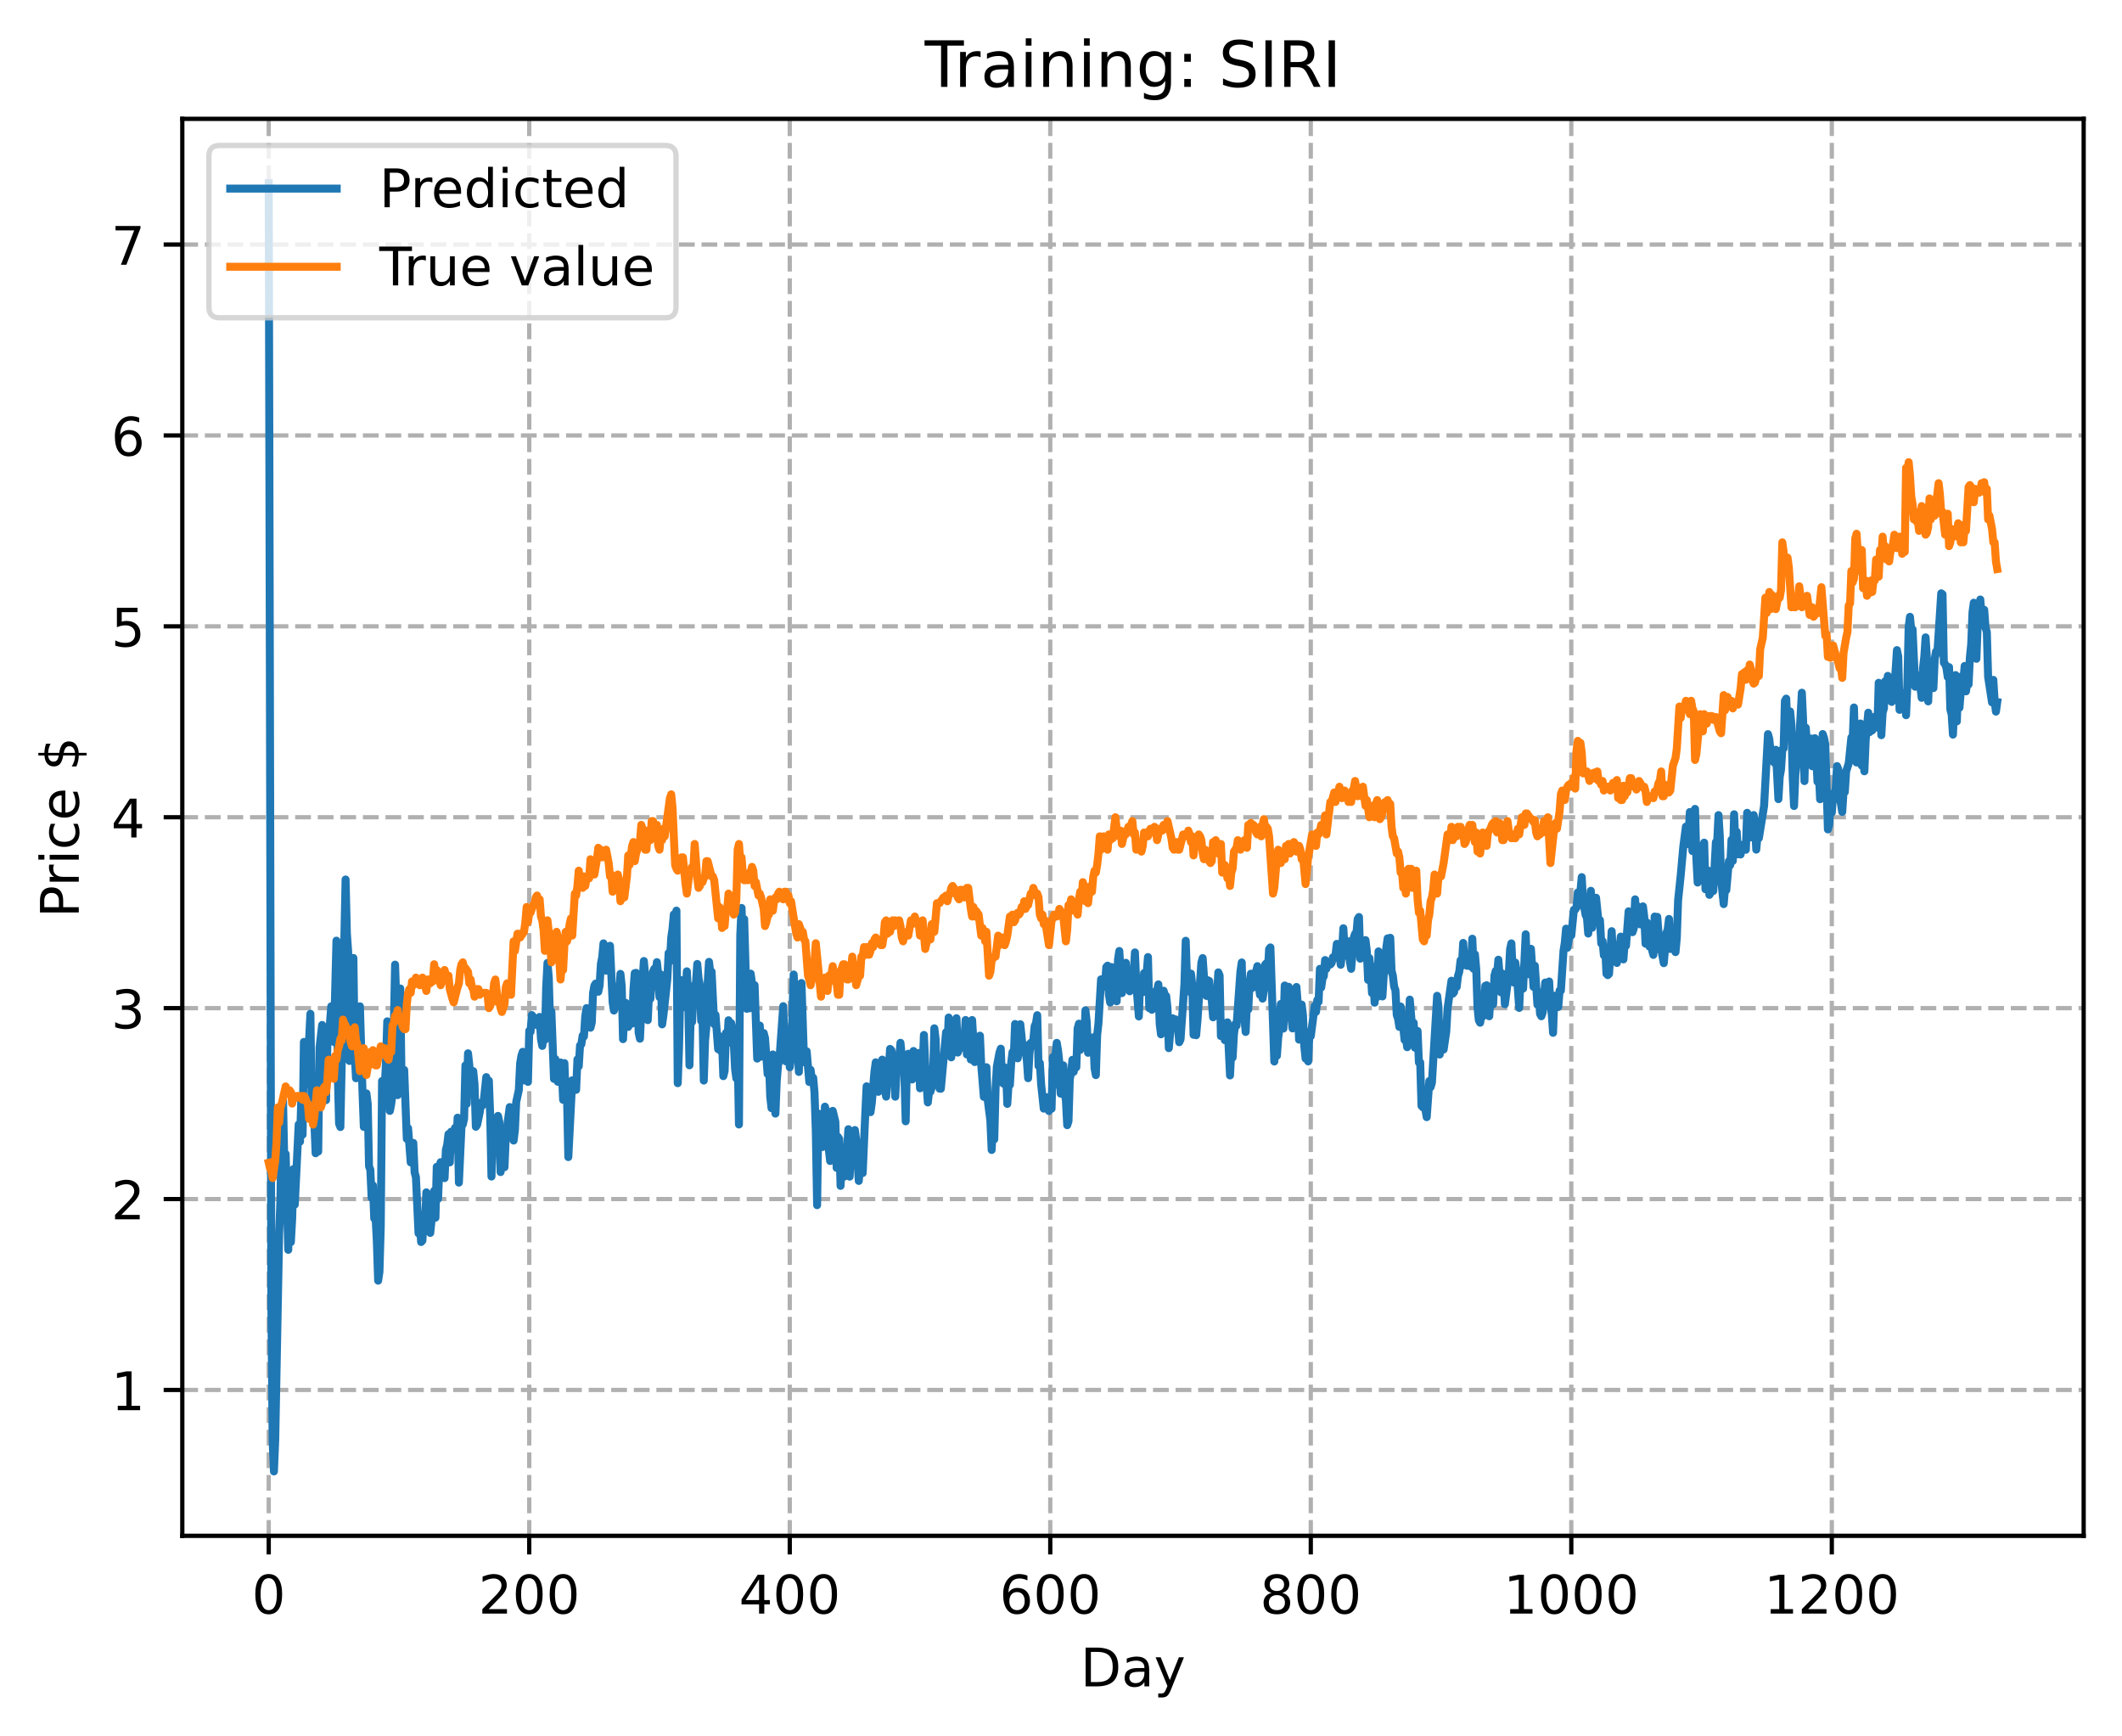 <?xml version="1.0" encoding="utf-8" standalone="no"?>
<!DOCTYPE svg PUBLIC "-//W3C//DTD SVG 1.1//EN"
  "http://www.w3.org/Graphics/SVG/1.1/DTD/svg11.dtd">
<!-- Created with matplotlib (https://matplotlib.org/) -->
<svg height="325.986pt" version="1.1" viewBox="0 0 398.561 325.986" width="398.561pt" xmlns="http://www.w3.org/2000/svg" xmlns:xlink="http://www.w3.org/1999/xlink">
 <defs>
  <style type="text/css">
*{stroke-linecap:butt;stroke-linejoin:round;}
  </style>
 </defs>
 <g id="figure_1">
  <g id="patch_1">
   <path d="M 0 325.986 
L 398.561 325.986 
L 398.561 0 
L 0 0 
z
" style="fill:#ffffff;"/>
  </g>
  <g id="axes_1">
   <g id="patch_2">
    <path d="M 34.241 288.43 
L 391.361 288.43 
L 391.361 22.318 
L 34.241 22.318 
z
" style="fill:#ffffff;"/>
   </g>
   <g id="matplotlib.axis_1">
    <g id="xtick_1">
     <g id="line2d_1">
      <path clip-path="url(#ped6e283321)" d="M 50.473 288.43 
L 50.473 22.318 
" style="fill:none;stroke:#b0b0b0;stroke-dasharray:2.96,1.28;stroke-dashoffset:0;stroke-width:0.8;"/>
     </g>
     <g id="line2d_2">
      <defs>
       <path d="M 0 0 
L 0 3.5 
" id="md7bdf49564" style="stroke:#000000;stroke-width:0.8;"/>
      </defs>
      <g>
       <use style="stroke:#000000;stroke-width:0.8;" x="50.473" xlink:href="#md7bdf49564" y="288.43"/>
      </g>
     </g>
     <g id="text_1">
      <!-- 0 -->
      <defs>
       <path d="M 31.781 66.406 
Q 24.172 66.406 20.328 58.906 
Q 16.5 51.422 16.5 36.375 
Q 16.5 21.391 20.328 13.891 
Q 24.172 6.391 31.781 6.391 
Q 39.453 6.391 43.281 13.891 
Q 47.125 21.391 47.125 36.375 
Q 47.125 51.422 43.281 58.906 
Q 39.453 66.406 31.781 66.406 
z
M 31.781 74.219 
Q 44.047 74.219 50.516 64.516 
Q 56.984 54.828 56.984 36.375 
Q 56.984 17.969 50.516 8.266 
Q 44.047 -1.422 31.781 -1.422 
Q 19.531 -1.422 13.062 8.266 
Q 6.594 17.969 6.594 36.375 
Q 6.594 54.828 13.062 64.516 
Q 19.531 74.219 31.781 74.219 
z
" id="DejaVuSans-48"/>
      </defs>
      <g transform="translate(47.292 303.029)scale(0.1 -0.1)">
       <use xlink:href="#DejaVuSans-48"/>
      </g>
     </g>
    </g>
    <g id="xtick_2">
     <g id="line2d_3">
      <path clip-path="url(#ped6e283321)" d="M 99.404 288.43 
L 99.404 22.318 
" style="fill:none;stroke:#b0b0b0;stroke-dasharray:2.96,1.28;stroke-dashoffset:0;stroke-width:0.8;"/>
     </g>
     <g id="line2d_4">
      <g>
       <use style="stroke:#000000;stroke-width:0.8;" x="99.404" xlink:href="#md7bdf49564" y="288.43"/>
      </g>
     </g>
     <g id="text_2">
      <!-- 200 -->
      <defs>
       <path d="M 19.188 8.297 
L 53.609 8.297 
L 53.609 0 
L 7.328 0 
L 7.328 8.297 
Q 12.938 14.109 22.625 23.891 
Q 32.328 33.688 34.812 36.531 
Q 39.547 41.844 41.422 45.531 
Q 43.312 49.219 43.312 52.781 
Q 43.312 58.594 39.234 62.25 
Q 35.156 65.922 28.609 65.922 
Q 23.969 65.922 18.812 64.312 
Q 13.672 62.703 7.812 59.422 
L 7.812 69.391 
Q 13.766 71.781 18.938 73 
Q 24.125 74.219 28.422 74.219 
Q 39.75 74.219 46.484 68.547 
Q 53.219 62.891 53.219 53.422 
Q 53.219 48.922 51.531 44.891 
Q 49.859 40.875 45.406 35.406 
Q 44.188 33.984 37.641 27.219 
Q 31.109 20.453 19.188 8.297 
z
" id="DejaVuSans-50"/>
      </defs>
      <g transform="translate(89.86 303.029)scale(0.1 -0.1)">
       <use xlink:href="#DejaVuSans-50"/>
       <use x="63.623" xlink:href="#DejaVuSans-48"/>
       <use x="127.246" xlink:href="#DejaVuSans-48"/>
      </g>
     </g>
    </g>
    <g id="xtick_3">
     <g id="line2d_5">
      <path clip-path="url(#ped6e283321)" d="M 148.335 288.43 
L 148.335 22.318 
" style="fill:none;stroke:#b0b0b0;stroke-dasharray:2.96,1.28;stroke-dashoffset:0;stroke-width:0.8;"/>
     </g>
     <g id="line2d_6">
      <g>
       <use style="stroke:#000000;stroke-width:0.8;" x="148.335" xlink:href="#md7bdf49564" y="288.43"/>
      </g>
     </g>
     <g id="text_3">
      <!-- 400 -->
      <defs>
       <path d="M 37.797 64.312 
L 12.891 25.391 
L 37.797 25.391 
z
M 35.203 72.906 
L 47.609 72.906 
L 47.609 25.391 
L 58.016 25.391 
L 58.016 17.188 
L 47.609 17.188 
L 47.609 0 
L 37.797 0 
L 37.797 17.188 
L 4.891 17.188 
L 4.891 26.703 
z
" id="DejaVuSans-52"/>
      </defs>
      <g transform="translate(138.791 303.029)scale(0.1 -0.1)">
       <use xlink:href="#DejaVuSans-52"/>
       <use x="63.623" xlink:href="#DejaVuSans-48"/>
       <use x="127.246" xlink:href="#DejaVuSans-48"/>
      </g>
     </g>
    </g>
    <g id="xtick_4">
     <g id="line2d_7">
      <path clip-path="url(#ped6e283321)" d="M 197.265 288.43 
L 197.265 22.318 
" style="fill:none;stroke:#b0b0b0;stroke-dasharray:2.96,1.28;stroke-dashoffset:0;stroke-width:0.8;"/>
     </g>
     <g id="line2d_8">
      <g>
       <use style="stroke:#000000;stroke-width:0.8;" x="197.265" xlink:href="#md7bdf49564" y="288.43"/>
      </g>
     </g>
     <g id="text_4">
      <!-- 600 -->
      <defs>
       <path d="M 33.016 40.375 
Q 26.375 40.375 22.484 35.828 
Q 18.609 31.297 18.609 23.391 
Q 18.609 15.531 22.484 10.953 
Q 26.375 6.391 33.016 6.391 
Q 39.656 6.391 43.531 10.953 
Q 47.406 15.531 47.406 23.391 
Q 47.406 31.297 43.531 35.828 
Q 39.656 40.375 33.016 40.375 
z
M 52.594 71.297 
L 52.594 62.312 
Q 48.875 64.062 45.094 64.984 
Q 41.312 65.922 37.594 65.922 
Q 27.828 65.922 22.672 59.328 
Q 17.531 52.734 16.797 39.406 
Q 19.672 43.656 24.016 45.922 
Q 28.375 48.188 33.594 48.188 
Q 44.578 48.188 50.953 41.516 
Q 57.328 34.859 57.328 23.391 
Q 57.328 12.156 50.688 5.359 
Q 44.047 -1.422 33.016 -1.422 
Q 20.359 -1.422 13.672 8.266 
Q 6.984 17.969 6.984 36.375 
Q 6.984 53.656 15.188 63.938 
Q 23.391 74.219 37.203 74.219 
Q 40.922 74.219 44.703 73.484 
Q 48.484 72.75 52.594 71.297 
z
" id="DejaVuSans-54"/>
      </defs>
      <g transform="translate(187.721 303.029)scale(0.1 -0.1)">
       <use xlink:href="#DejaVuSans-54"/>
       <use x="63.623" xlink:href="#DejaVuSans-48"/>
       <use x="127.246" xlink:href="#DejaVuSans-48"/>
      </g>
     </g>
    </g>
    <g id="xtick_5">
     <g id="line2d_9">
      <path clip-path="url(#ped6e283321)" d="M 246.196 288.43 
L 246.196 22.318 
" style="fill:none;stroke:#b0b0b0;stroke-dasharray:2.96,1.28;stroke-dashoffset:0;stroke-width:0.8;"/>
     </g>
     <g id="line2d_10">
      <g>
       <use style="stroke:#000000;stroke-width:0.8;" x="246.196" xlink:href="#md7bdf49564" y="288.43"/>
      </g>
     </g>
     <g id="text_5">
      <!-- 800 -->
      <defs>
       <path d="M 31.781 34.625 
Q 24.75 34.625 20.719 30.859 
Q 16.703 27.094 16.703 20.516 
Q 16.703 13.922 20.719 10.156 
Q 24.75 6.391 31.781 6.391 
Q 38.812 6.391 42.859 10.172 
Q 46.922 13.969 46.922 20.516 
Q 46.922 27.094 42.891 30.859 
Q 38.875 34.625 31.781 34.625 
z
M 21.922 38.812 
Q 15.578 40.375 12.031 44.719 
Q 8.5 49.078 8.5 55.328 
Q 8.5 64.062 14.719 69.141 
Q 20.953 74.219 31.781 74.219 
Q 42.672 74.219 48.875 69.141 
Q 55.078 64.062 55.078 55.328 
Q 55.078 49.078 51.531 44.719 
Q 48 40.375 41.703 38.812 
Q 48.828 37.156 52.797 32.312 
Q 56.781 27.484 56.781 20.516 
Q 56.781 9.906 50.312 4.234 
Q 43.844 -1.422 31.781 -1.422 
Q 19.734 -1.422 13.25 4.234 
Q 6.781 9.906 6.781 20.516 
Q 6.781 27.484 10.781 32.312 
Q 14.797 37.156 21.922 38.812 
z
M 18.312 54.391 
Q 18.312 48.734 21.844 45.562 
Q 25.391 42.391 31.781 42.391 
Q 38.141 42.391 41.719 45.562 
Q 45.312 48.734 45.312 54.391 
Q 45.312 60.062 41.719 63.234 
Q 38.141 66.406 31.781 66.406 
Q 25.391 66.406 21.844 63.234 
Q 18.312 60.062 18.312 54.391 
z
" id="DejaVuSans-56"/>
      </defs>
      <g transform="translate(236.652 303.029)scale(0.1 -0.1)">
       <use xlink:href="#DejaVuSans-56"/>
       <use x="63.623" xlink:href="#DejaVuSans-48"/>
       <use x="127.246" xlink:href="#DejaVuSans-48"/>
      </g>
     </g>
    </g>
    <g id="xtick_6">
     <g id="line2d_11">
      <path clip-path="url(#ped6e283321)" d="M 295.126 288.43 
L 295.126 22.318 
" style="fill:none;stroke:#b0b0b0;stroke-dasharray:2.96,1.28;stroke-dashoffset:0;stroke-width:0.8;"/>
     </g>
     <g id="line2d_12">
      <g>
       <use style="stroke:#000000;stroke-width:0.8;" x="295.126" xlink:href="#md7bdf49564" y="288.43"/>
      </g>
     </g>
     <g id="text_6">
      <!-- 1000 -->
      <defs>
       <path d="M 12.406 8.297 
L 28.516 8.297 
L 28.516 63.922 
L 10.984 60.406 
L 10.984 69.391 
L 28.422 72.906 
L 38.281 72.906 
L 38.281 8.297 
L 54.391 8.297 
L 54.391 0 
L 12.406 0 
z
" id="DejaVuSans-49"/>
      </defs>
      <g transform="translate(282.401 303.029)scale(0.1 -0.1)">
       <use xlink:href="#DejaVuSans-49"/>
       <use x="63.623" xlink:href="#DejaVuSans-48"/>
       <use x="127.246" xlink:href="#DejaVuSans-48"/>
       <use x="190.869" xlink:href="#DejaVuSans-48"/>
      </g>
     </g>
    </g>
    <g id="xtick_7">
     <g id="line2d_13">
      <path clip-path="url(#ped6e283321)" d="M 344.057 288.43 
L 344.057 22.318 
" style="fill:none;stroke:#b0b0b0;stroke-dasharray:2.96,1.28;stroke-dashoffset:0;stroke-width:0.8;"/>
     </g>
     <g id="line2d_14">
      <g>
       <use style="stroke:#000000;stroke-width:0.8;" x="344.057" xlink:href="#md7bdf49564" y="288.43"/>
      </g>
     </g>
     <g id="text_7">
      <!-- 1200 -->
      <g transform="translate(331.332 303.029)scale(0.1 -0.1)">
       <use xlink:href="#DejaVuSans-49"/>
       <use x="63.623" xlink:href="#DejaVuSans-50"/>
       <use x="127.246" xlink:href="#DejaVuSans-48"/>
       <use x="190.869" xlink:href="#DejaVuSans-48"/>
      </g>
     </g>
    </g>
    <g id="text_8">
     <!-- Day -->
     <defs>
      <path d="M 19.672 64.797 
L 19.672 8.109 
L 31.594 8.109 
Q 46.688 8.109 53.688 14.938 
Q 60.688 21.781 60.688 36.531 
Q 60.688 51.172 53.688 57.984 
Q 46.688 64.797 31.594 64.797 
z
M 9.812 72.906 
L 30.078 72.906 
Q 51.266 72.906 61.172 64.094 
Q 71.094 55.281 71.094 36.531 
Q 71.094 17.672 61.125 8.828 
Q 51.172 0 30.078 0 
L 9.812 0 
z
" id="DejaVuSans-68"/>
      <path d="M 34.281 27.484 
Q 23.391 27.484 19.188 25 
Q 14.984 22.516 14.984 16.5 
Q 14.984 11.719 18.141 8.906 
Q 21.297 6.109 26.703 6.109 
Q 34.188 6.109 38.703 11.406 
Q 43.219 16.703 43.219 25.484 
L 43.219 27.484 
z
M 52.203 31.203 
L 52.203 0 
L 43.219 0 
L 43.219 8.297 
Q 40.141 3.328 35.547 0.953 
Q 30.953 -1.422 24.312 -1.422 
Q 15.922 -1.422 10.953 3.297 
Q 6 8.016 6 15.922 
Q 6 25.141 12.172 29.828 
Q 18.359 34.516 30.609 34.516 
L 43.219 34.516 
L 43.219 35.406 
Q 43.219 41.609 39.141 45 
Q 35.062 48.391 27.688 48.391 
Q 23 48.391 18.547 47.266 
Q 14.109 46.141 10.016 43.891 
L 10.016 52.203 
Q 14.938 54.109 19.578 55.047 
Q 24.219 56 28.609 56 
Q 40.484 56 46.344 49.844 
Q 52.203 43.703 52.203 31.203 
z
" id="DejaVuSans-97"/>
      <path d="M 32.172 -5.078 
Q 28.375 -14.844 24.75 -17.812 
Q 21.141 -20.797 15.094 -20.797 
L 7.906 -20.797 
L 7.906 -13.281 
L 13.188 -13.281 
Q 16.891 -13.281 18.938 -11.516 
Q 21 -9.766 23.484 -3.219 
L 25.094 0.875 
L 2.984 54.688 
L 12.5 54.688 
L 29.594 11.922 
L 46.688 54.688 
L 56.203 54.688 
z
" id="DejaVuSans-121"/>
     </defs>
     <g transform="translate(202.927 316.707)scale(0.1 -0.1)">
      <use xlink:href="#DejaVuSans-68"/>
      <use x="77.002" xlink:href="#DejaVuSans-97"/>
      <use x="138.281" xlink:href="#DejaVuSans-121"/>
     </g>
    </g>
   </g>
   <g id="matplotlib.axis_2">
    <g id="ytick_1">
     <g id="line2d_15">
      <path clip-path="url(#ped6e283321)" d="M 34.241 261.035 
L 391.361 261.035 
" style="fill:none;stroke:#b0b0b0;stroke-dasharray:2.96,1.28;stroke-dashoffset:0;stroke-width:0.8;"/>
     </g>
     <g id="line2d_16">
      <defs>
       <path d="M 0 0 
L -3.5 0 
" id="m1f65d70790" style="stroke:#000000;stroke-width:0.8;"/>
      </defs>
      <g>
       <use style="stroke:#000000;stroke-width:0.8;" x="34.241" xlink:href="#m1f65d70790" y="261.035"/>
      </g>
     </g>
     <g id="text_9">
      <!-- 1 -->
      <g transform="translate(20.878 264.834)scale(0.1 -0.1)">
       <use xlink:href="#DejaVuSans-49"/>
      </g>
     </g>
    </g>
    <g id="ytick_2">
     <g id="line2d_17">
      <path clip-path="url(#ped6e283321)" d="M 34.241 225.183 
L 391.361 225.183 
" style="fill:none;stroke:#b0b0b0;stroke-dasharray:2.96,1.28;stroke-dashoffset:0;stroke-width:0.8;"/>
     </g>
     <g id="line2d_18">
      <g>
       <use style="stroke:#000000;stroke-width:0.8;" x="34.241" xlink:href="#m1f65d70790" y="225.183"/>
      </g>
     </g>
     <g id="text_10">
      <!-- 2 -->
      <g transform="translate(20.878 228.983)scale(0.1 -0.1)">
       <use xlink:href="#DejaVuSans-50"/>
      </g>
     </g>
    </g>
    <g id="ytick_3">
     <g id="line2d_19">
      <path clip-path="url(#ped6e283321)" d="M 34.241 189.332 
L 391.361 189.332 
" style="fill:none;stroke:#b0b0b0;stroke-dasharray:2.96,1.28;stroke-dashoffset:0;stroke-width:0.8;"/>
     </g>
     <g id="line2d_20">
      <g>
       <use style="stroke:#000000;stroke-width:0.8;" x="34.241" xlink:href="#m1f65d70790" y="189.332"/>
      </g>
     </g>
     <g id="text_11">
      <!-- 3 -->
      <defs>
       <path d="M 40.578 39.312 
Q 47.656 37.797 51.625 33 
Q 55.609 28.219 55.609 21.188 
Q 55.609 10.406 48.188 4.484 
Q 40.766 -1.422 27.094 -1.422 
Q 22.516 -1.422 17.656 -0.516 
Q 12.797 0.391 7.625 2.203 
L 7.625 11.719 
Q 11.719 9.328 16.594 8.109 
Q 21.484 6.891 26.812 6.891 
Q 36.078 6.891 40.938 10.547 
Q 45.797 14.203 45.797 21.188 
Q 45.797 27.641 41.281 31.266 
Q 36.766 34.906 28.719 34.906 
L 20.219 34.906 
L 20.219 43.016 
L 29.109 43.016 
Q 36.375 43.016 40.234 45.922 
Q 44.094 48.828 44.094 54.297 
Q 44.094 59.906 40.109 62.906 
Q 36.141 65.922 28.719 65.922 
Q 24.656 65.922 20.016 65.031 
Q 15.375 64.156 9.812 62.312 
L 9.812 71.094 
Q 15.438 72.656 20.344 73.438 
Q 25.25 74.219 29.594 74.219 
Q 40.828 74.219 47.359 69.109 
Q 53.906 64.016 53.906 55.328 
Q 53.906 49.266 50.438 45.094 
Q 46.969 40.922 40.578 39.312 
z
" id="DejaVuSans-51"/>
      </defs>
      <g transform="translate(20.878 193.131)scale(0.1 -0.1)">
       <use xlink:href="#DejaVuSans-51"/>
      </g>
     </g>
    </g>
    <g id="ytick_4">
     <g id="line2d_21">
      <path clip-path="url(#ped6e283321)" d="M 34.241 153.48 
L 391.361 153.48 
" style="fill:none;stroke:#b0b0b0;stroke-dasharray:2.96,1.28;stroke-dashoffset:0;stroke-width:0.8;"/>
     </g>
     <g id="line2d_22">
      <g>
       <use style="stroke:#000000;stroke-width:0.8;" x="34.241" xlink:href="#m1f65d70790" y="153.48"/>
      </g>
     </g>
     <g id="text_12">
      <!-- 4 -->
      <g transform="translate(20.878 157.279)scale(0.1 -0.1)">
       <use xlink:href="#DejaVuSans-52"/>
      </g>
     </g>
    </g>
    <g id="ytick_5">
     <g id="line2d_23">
      <path clip-path="url(#ped6e283321)" d="M 34.241 117.628 
L 391.361 117.628 
" style="fill:none;stroke:#b0b0b0;stroke-dasharray:2.96,1.28;stroke-dashoffset:0;stroke-width:0.8;"/>
     </g>
     <g id="line2d_24">
      <g>
       <use style="stroke:#000000;stroke-width:0.8;" x="34.241" xlink:href="#m1f65d70790" y="117.628"/>
      </g>
     </g>
     <g id="text_13">
      <!-- 5 -->
      <defs>
       <path d="M 10.797 72.906 
L 49.516 72.906 
L 49.516 64.594 
L 19.828 64.594 
L 19.828 46.734 
Q 21.969 47.469 24.109 47.828 
Q 26.266 48.188 28.422 48.188 
Q 40.625 48.188 47.75 41.5 
Q 54.891 34.812 54.891 23.391 
Q 54.891 11.625 47.562 5.094 
Q 40.234 -1.422 26.906 -1.422 
Q 22.312 -1.422 17.547 -0.641 
Q 12.797 0.141 7.719 1.703 
L 7.719 11.625 
Q 12.109 9.234 16.797 8.062 
Q 21.484 6.891 26.703 6.891 
Q 35.156 6.891 40.078 11.328 
Q 45.016 15.766 45.016 23.391 
Q 45.016 31 40.078 35.438 
Q 35.156 39.891 26.703 39.891 
Q 22.75 39.891 18.812 39.016 
Q 14.891 38.141 10.797 36.281 
z
" id="DejaVuSans-53"/>
      </defs>
      <g transform="translate(20.878 121.427)scale(0.1 -0.1)">
       <use xlink:href="#DejaVuSans-53"/>
      </g>
     </g>
    </g>
    <g id="ytick_6">
     <g id="line2d_25">
      <path clip-path="url(#ped6e283321)" d="M 34.241 81.776 
L 391.361 81.776 
" style="fill:none;stroke:#b0b0b0;stroke-dasharray:2.96,1.28;stroke-dashoffset:0;stroke-width:0.8;"/>
     </g>
     <g id="line2d_26">
      <g>
       <use style="stroke:#000000;stroke-width:0.8;" x="34.241" xlink:href="#m1f65d70790" y="81.776"/>
      </g>
     </g>
     <g id="text_14">
      <!-- 6 -->
      <g transform="translate(20.878 85.575)scale(0.1 -0.1)">
       <use xlink:href="#DejaVuSans-54"/>
      </g>
     </g>
    </g>
    <g id="ytick_7">
     <g id="line2d_27">
      <path clip-path="url(#ped6e283321)" d="M 34.241 45.924 
L 391.361 45.924 
" style="fill:none;stroke:#b0b0b0;stroke-dasharray:2.96,1.28;stroke-dashoffset:0;stroke-width:0.8;"/>
     </g>
     <g id="line2d_28">
      <g>
       <use style="stroke:#000000;stroke-width:0.8;" x="34.241" xlink:href="#m1f65d70790" y="45.924"/>
      </g>
     </g>
     <g id="text_15">
      <!-- 7 -->
      <defs>
       <path d="M 8.203 72.906 
L 55.078 72.906 
L 55.078 68.703 
L 28.609 0 
L 18.312 0 
L 43.219 64.594 
L 8.203 64.594 
z
" id="DejaVuSans-55"/>
      </defs>
      <g transform="translate(20.878 49.724)scale(0.1 -0.1)">
       <use xlink:href="#DejaVuSans-55"/>
      </g>
     </g>
    </g>
    <g id="text_16">
     <!-- Price $ -->
     <defs>
      <path d="M 19.672 64.797 
L 19.672 37.406 
L 32.078 37.406 
Q 38.969 37.406 42.719 40.969 
Q 46.484 44.531 46.484 51.125 
Q 46.484 57.672 42.719 61.234 
Q 38.969 64.797 32.078 64.797 
z
M 9.812 72.906 
L 32.078 72.906 
Q 44.344 72.906 50.609 67.359 
Q 56.891 61.812 56.891 51.125 
Q 56.891 40.328 50.609 34.812 
Q 44.344 29.297 32.078 29.297 
L 19.672 29.297 
L 19.672 0 
L 9.812 0 
z
" id="DejaVuSans-80"/>
      <path d="M 41.109 46.297 
Q 39.594 47.172 37.812 47.578 
Q 36.031 48 33.891 48 
Q 26.266 48 22.188 43.047 
Q 18.109 38.094 18.109 28.812 
L 18.109 0 
L 9.078 0 
L 9.078 54.688 
L 18.109 54.688 
L 18.109 46.188 
Q 20.953 51.172 25.484 53.578 
Q 30.031 56 36.531 56 
Q 37.453 56 38.578 55.875 
Q 39.703 55.766 41.062 55.516 
z
" id="DejaVuSans-114"/>
      <path d="M 9.422 54.688 
L 18.406 54.688 
L 18.406 0 
L 9.422 0 
z
M 9.422 75.984 
L 18.406 75.984 
L 18.406 64.594 
L 9.422 64.594 
z
" id="DejaVuSans-105"/>
      <path d="M 48.781 52.594 
L 48.781 44.188 
Q 44.969 46.297 41.141 47.344 
Q 37.312 48.391 33.406 48.391 
Q 24.656 48.391 19.812 42.844 
Q 14.984 37.312 14.984 27.297 
Q 14.984 17.281 19.812 11.734 
Q 24.656 6.203 33.406 6.203 
Q 37.312 6.203 41.141 7.25 
Q 44.969 8.297 48.781 10.406 
L 48.781 2.094 
Q 45.016 0.344 40.984 -0.531 
Q 36.969 -1.422 32.422 -1.422 
Q 20.062 -1.422 12.781 6.344 
Q 5.516 14.109 5.516 27.297 
Q 5.516 40.672 12.859 48.328 
Q 20.219 56 33.016 56 
Q 37.156 56 41.109 55.141 
Q 45.062 54.297 48.781 52.594 
z
" id="DejaVuSans-99"/>
      <path d="M 56.203 29.594 
L 56.203 25.203 
L 14.891 25.203 
Q 15.484 15.922 20.484 11.062 
Q 25.484 6.203 34.422 6.203 
Q 39.594 6.203 44.453 7.469 
Q 49.312 8.734 54.109 11.281 
L 54.109 2.781 
Q 49.266 0.734 44.188 -0.344 
Q 39.109 -1.422 33.891 -1.422 
Q 20.797 -1.422 13.156 6.188 
Q 5.516 13.812 5.516 26.812 
Q 5.516 40.234 12.766 48.109 
Q 20.016 56 32.328 56 
Q 43.359 56 49.781 48.891 
Q 56.203 41.797 56.203 29.594 
z
M 47.219 32.234 
Q 47.125 39.594 43.094 43.984 
Q 39.062 48.391 32.422 48.391 
Q 24.906 48.391 20.391 44.141 
Q 15.875 39.891 15.188 32.172 
z
" id="DejaVuSans-101"/>
      <path id="DejaVuSans-32"/>
      <path d="M 33.797 -14.703 
L 28.906 -14.703 
L 28.859 0 
Q 23.734 0.094 18.609 1.188 
Q 13.484 2.297 8.297 4.5 
L 8.297 13.281 
Q 13.281 10.156 18.375 8.562 
Q 23.484 6.984 28.906 6.938 
L 28.906 29.203 
Q 18.109 30.953 13.203 35.156 
Q 8.297 39.359 8.297 46.688 
Q 8.297 54.641 13.625 59.219 
Q 18.953 63.812 28.906 64.5 
L 28.906 75.984 
L 33.797 75.984 
L 33.797 64.656 
Q 38.328 64.453 42.578 63.688 
Q 46.828 62.938 50.875 61.625 
L 50.875 53.078 
Q 46.828 55.125 42.547 56.25 
Q 38.281 57.375 33.797 57.562 
L 33.797 36.719 
Q 44.875 35.016 50.094 30.609 
Q 55.328 26.219 55.328 18.609 
Q 55.328 10.359 49.781 5.594 
Q 44.234 0.828 33.797 0.094 
z
M 28.906 37.594 
L 28.906 57.625 
Q 23.25 56.984 20.266 54.391 
Q 17.281 51.812 17.281 47.516 
Q 17.281 43.312 20.031 40.969 
Q 22.797 38.625 28.906 37.594 
z
M 33.797 28.219 
L 33.797 7.078 
Q 39.984 7.906 43.141 10.594 
Q 46.297 13.281 46.297 17.672 
Q 46.297 21.969 43.281 24.5 
Q 40.281 27.047 33.797 28.219 
z
" id="DejaVuSans-36"/>
     </defs>
     <g transform="translate(14.798 172.342)rotate(-90)scale(0.1 -0.1)">
      <use xlink:href="#DejaVuSans-80"/>
      <use x="58.553" xlink:href="#DejaVuSans-114"/>
      <use x="99.666" xlink:href="#DejaVuSans-105"/>
      <use x="127.449" xlink:href="#DejaVuSans-99"/>
      <use x="182.43" xlink:href="#DejaVuSans-101"/>
      <use x="243.953" xlink:href="#DejaVuSans-32"/>
      <use x="275.74" xlink:href="#DejaVuSans-36"/>
     </g>
    </g>
   </g>
   <g id="line2d_29">
    <path clip-path="url(#ped6e283321)" d="M 50.473 34.414 
L 50.963 244.4 
L 51.207 270.636 
L 51.452 276.334 
L 51.697 270.301 
L 52.431 231.642 
L 52.675 225.262 
L 52.92 208.806 
L 53.165 206.723 
L 53.409 219.024 
L 53.654 216.722 
L 54.143 234.719 
L 54.388 220.477 
L 54.632 233.263 
L 54.877 228.847 
L 55.122 219.553 
L 55.366 226.228 
L 56.1 211.17 
L 56.345 214.407 
L 56.59 206.366 
L 56.834 213.098 
L 57.079 195.675 
L 57.324 203.655 
L 57.568 195.791 
L 57.813 198.119 
L 58.058 195.136 
L 58.302 190.393 
L 58.547 208.522 
L 58.792 204.739 
L 59.281 216.583 
L 59.526 216.032 
L 59.77 216.258 
L 60.015 196.774 
L 60.504 192.491 
L 60.749 203.478 
L 60.993 200.811 
L 61.238 206.605 
L 61.483 196.444 
L 61.972 192.211 
L 62.217 188.988 
L 62.461 191.423 
L 62.706 195.669 
L 63.195 176.655 
L 63.44 201.306 
L 63.685 211.024 
L 63.929 211.66 
L 64.908 165.171 
L 65.153 175.293 
L 65.397 178.767 
L 65.642 199.249 
L 65.886 188.077 
L 66.131 189.604 
L 66.376 179.906 
L 66.62 197.943 
L 66.865 202.496 
L 67.11 189.912 
L 67.599 188.987 
L 68.088 205.16 
L 68.333 211.635 
L 68.578 207.49 
L 68.822 205.34 
L 69.067 207.325 
L 69.312 219.048 
L 69.556 219.674 
L 69.801 224.934 
L 70.046 222.616 
L 70.29 228.835 
L 70.535 228.418 
L 70.78 233.181 
L 71.024 240.508 
L 71.269 238.842 
L 71.514 230.361 
L 71.758 203.016 
L 72.003 206.646 
L 72.247 204.373 
L 72.492 199.688 
L 72.737 191.808 
L 73.226 208.631 
L 73.471 207.388 
L 73.715 205.508 
L 74.205 181.158 
L 74.449 188.48 
L 74.694 205.66 
L 75.183 185.635 
L 75.428 203.697 
L 75.673 201.537 
L 75.917 200.942 
L 76.407 213.885 
L 76.651 211.884 
L 77.141 218.301 
L 77.385 215.596 
L 77.63 214.644 
L 77.874 220.184 
L 78.119 221.061 
L 78.608 231.622 
L 78.853 229.978 
L 79.098 233.25 
L 79.342 232.985 
L 79.587 228.125 
L 79.832 230.114 
L 80.076 223.927 
L 80.321 227.641 
L 80.566 227.919 
L 80.81 231.542 
L 81.055 229.191 
L 81.3 225.067 
L 81.544 223.643 
L 81.789 228.69 
L 82.034 219.127 
L 82.278 225.148 
L 82.523 219.062 
L 82.768 218.258 
L 83.012 218.388 
L 83.257 221.157 
L 83.502 221.25 
L 83.746 215.957 
L 83.991 214.995 
L 84.235 212.989 
L 84.48 218.298 
L 84.725 212.543 
L 84.969 215.924 
L 85.214 213.151 
L 85.459 211.818 
L 85.703 215.615 
L 85.948 209.898 
L 86.193 222.1 
L 86.682 211.472 
L 86.927 211.18 
L 87.171 210.085 
L 87.416 200.078 
L 87.661 207.319 
L 87.905 197.811 
L 88.15 200.051 
L 88.395 203.606 
L 88.639 203.081 
L 88.884 201.161 
L 89.129 203.697 
L 89.373 211.607 
L 89.618 211.231 
L 90.107 208.86 
L 90.352 207.081 
L 90.596 207.625 
L 90.841 206.958 
L 91.33 202.281 
L 91.575 203.283 
L 91.82 202.95 
L 92.064 209.303 
L 92.309 220.958 
L 92.554 213.803 
L 92.798 212.196 
L 93.043 213.25 
L 93.288 213.158 
L 93.532 209.564 
L 93.777 210.668 
L 94.022 220.115 
L 94.511 214.536 
L 94.756 219.204 
L 95 213.442 
L 95.734 207.91 
L 95.979 209.383 
L 96.223 209.165 
L 96.468 214.198 
L 96.713 212.215 
L 96.957 206.957 
L 97.447 204.717 
L 97.691 199.724 
L 97.936 198.264 
L 98.181 197.53 
L 98.425 202.9 
L 98.67 200.969 
L 98.915 197.571 
L 99.159 203.178 
L 99.404 193.593 
L 99.649 193.774 
L 99.893 190.633 
L 100.138 190.947 
L 100.383 192.118 
L 100.627 192.108 
L 100.872 192.522 
L 101.361 190.98 
L 101.606 195.142 
L 101.85 196.423 
L 102.095 194.368 
L 102.34 195.289 
L 102.584 185.407 
L 102.829 180.835 
L 103.074 183.625 
L 103.318 192.1 
L 103.563 189.96 
L 104.052 202.622 
L 104.297 198.881 
L 104.542 199.696 
L 104.786 203.169 
L 105.031 202.91 
L 105.276 199.536 
L 105.52 200.966 
L 105.765 206.552 
L 106.01 199.652 
L 106.254 205.875 
L 106.499 205.888 
L 106.744 217.301 
L 107.478 202.883 
L 107.722 204.209 
L 107.967 203.371 
L 108.211 204.673 
L 108.456 198.955 
L 108.701 200.25 
L 108.945 196.336 
L 109.19 196.113 
L 109.435 194.487 
L 109.679 194.651 
L 109.924 190.835 
L 110.169 189.32 
L 110.413 192.289 
L 110.658 190.788 
L 110.903 193.01 
L 111.147 192.039 
L 111.392 186.473 
L 111.637 185.104 
L 111.881 184.718 
L 112.126 186.2 
L 112.371 186.249 
L 112.615 185.091 
L 112.86 181.026 
L 113.105 179.794 
L 113.349 177.163 
L 113.838 182.297 
L 114.083 181.729 
L 114.572 177.618 
L 115.062 188.2 
L 115.306 189.78 
L 115.551 188.76 
L 115.796 185.386 
L 116.04 187.394 
L 116.285 187.196 
L 116.53 182.894 
L 116.774 185.172 
L 117.019 195.152 
L 117.264 189.985 
L 117.508 188.332 
L 117.753 191.703 
L 117.998 192.851 
L 118.242 192.394 
L 118.487 188.694 
L 118.732 192.222 
L 118.976 185.838 
L 119.221 182.761 
L 119.466 182.703 
L 119.71 186.163 
L 119.955 193.953 
L 120.199 195.071 
L 120.689 184.357 
L 120.933 180.478 
L 121.178 183.259 
L 121.667 191.583 
L 121.912 186.365 
L 122.157 187.58 
L 122.401 184.248 
L 122.646 182.493 
L 122.891 181.928 
L 123.135 183.434 
L 123.38 180.69 
L 123.625 182.948 
L 123.869 187.254 
L 124.114 182.998 
L 124.359 192.378 
L 124.603 190.687 
L 125.337 183.931 
L 125.582 178.974 
L 125.826 180.541 
L 126.071 176.117 
L 126.316 174.4 
L 126.56 171.725 
L 126.805 174.744 
L 127.05 171.016 
L 127.294 203.421 
L 127.539 196.609 
L 127.784 185.45 
L 128.028 184.076 
L 128.273 189.164 
L 128.762 186.938 
L 129.007 182.413 
L 129.252 187.108 
L 129.496 200.063 
L 129.741 190.128 
L 129.986 191.925 
L 130.23 186.871 
L 130.475 185.018 
L 130.72 184.663 
L 130.964 181.032 
L 131.209 183.765 
L 131.453 185.062 
L 131.698 191.726 
L 131.943 190.4 
L 132.187 202.933 
L 132.432 195.433 
L 132.677 192.767 
L 132.921 184.568 
L 133.166 180.637 
L 133.411 182.695 
L 133.655 182.485 
L 134.145 192.349 
L 134.389 190.596 
L 134.879 197.033 
L 135.123 194.587 
L 135.368 197.362 
L 135.613 195.577 
L 135.857 202.101 
L 136.102 201.11 
L 136.347 193.993 
L 136.591 195.963 
L 136.836 191.605 
L 137.081 192.511 
L 137.325 192.137 
L 137.57 193.287 
L 137.814 195.692 
L 138.059 200.682 
L 138.304 202.52 
L 138.548 197.848 
L 138.793 211.18 
L 139.038 175.677 
L 139.282 170.514 
L 139.527 177.742 
L 139.772 172.604 
L 140.261 189.451 
L 140.506 188.468 
L 140.75 189.371 
L 140.995 182.848 
L 141.24 184.659 
L 141.484 187.465 
L 141.729 185.01 
L 142.218 198.808 
L 142.463 193.134 
L 142.708 192.598 
L 142.952 198.445 
L 143.441 194.003 
L 143.686 194.951 
L 144.175 201.693 
L 144.42 199.196 
L 144.665 205.943 
L 144.909 208.114 
L 145.154 198.029 
L 145.399 206.059 
L 145.643 209.136 
L 145.888 203.052 
L 146.133 200.046 
L 146.377 199.146 
L 147.111 188.959 
L 147.356 196.3 
L 147.601 199.32 
L 147.845 194.743 
L 148.09 193.372 
L 148.335 200.428 
L 148.579 198.597 
L 149.069 183.015 
L 149.558 191.906 
L 150.047 201.312 
L 150.292 187.127 
L 150.536 184.611 
L 151.026 199.487 
L 151.27 197.748 
L 151.515 197.43 
L 152.004 203.205 
L 152.249 200.911 
L 152.494 202.754 
L 152.738 202.409 
L 152.983 205.205 
L 153.228 212.449 
L 153.472 226.328 
L 153.717 209.132 
L 153.962 209.772 
L 154.451 215.416 
L 154.696 215.123 
L 154.94 207.831 
L 155.185 208.654 
L 155.429 209.881 
L 155.674 215.894 
L 155.919 218.039 
L 156.163 211.43 
L 156.408 208.618 
L 156.897 210.653 
L 157.142 219.325 
L 157.387 213.504 
L 157.631 213.893 
L 157.876 222.71 
L 158.121 218.241 
L 158.61 220.955 
L 158.855 217.423 
L 159.099 215.933 
L 159.344 212.068 
L 159.589 220.976 
L 159.833 214.979 
L 160.078 214.302 
L 160.323 218.676 
L 160.567 212.223 
L 160.812 214.079 
L 161.301 221.782 
L 161.546 218.642 
L 161.79 220.176 
L 162.035 220.3 
L 162.524 209.093 
L 162.769 204.011 
L 163.014 206.563 
L 163.258 206.703 
L 163.503 208.865 
L 163.748 207.09 
L 164.237 201.296 
L 164.482 199.504 
L 164.726 203.107 
L 164.971 205.047 
L 165.216 203.727 
L 165.46 204.118 
L 165.705 198.999 
L 165.95 201.197 
L 166.194 204.592 
L 166.439 205.95 
L 166.684 202.269 
L 166.928 200.862 
L 167.173 196.987 
L 167.417 197.216 
L 167.907 200.405 
L 168.151 205.959 
L 168.396 200.939 
L 168.641 198.69 
L 168.885 198.76 
L 169.13 195.837 
L 169.375 198.326 
L 169.619 198.597 
L 169.864 201.775 
L 170.109 210.585 
L 170.353 199.338 
L 170.598 197.897 
L 171.087 202.117 
L 171.332 202.725 
L 171.577 197.378 
L 171.821 200.34 
L 172.066 197.955 
L 172.555 197.752 
L 172.8 204.387 
L 173.045 201.234 
L 173.289 200.605 
L 173.534 194.361 
L 173.778 199.92 
L 174.268 207.038 
L 174.512 204.928 
L 174.757 205.033 
L 175.002 204.122 
L 175.246 202.51 
L 175.491 193.115 
L 175.736 195.161 
L 175.98 203.783 
L 176.225 201.573 
L 176.47 204.449 
L 176.714 204.471 
L 177.693 193.86 
L 177.938 196.964 
L 178.182 191.094 
L 178.427 196.846 
L 178.672 198.574 
L 178.916 195.727 
L 179.161 196.001 
L 179.65 191.219 
L 179.895 197.675 
L 180.139 197.065 
L 180.384 194.682 
L 180.629 194.274 
L 180.873 194.55 
L 181.118 195.575 
L 181.363 191.559 
L 181.607 198.033 
L 182.097 193.456 
L 182.341 198.983 
L 182.586 191.564 
L 183.075 199.453 
L 183.32 195.883 
L 183.565 197.975 
L 183.809 195.47 
L 184.054 194.501 
L 184.299 200.024 
L 184.788 205.996 
L 185.033 201.457 
L 185.277 200.425 
L 185.522 206.594 
L 186.011 210.417 
L 186.256 215.962 
L 186.5 210.779 
L 186.745 213.97 
L 186.99 204.487 
L 187.234 200.282 
L 187.724 197.677 
L 187.968 196.943 
L 188.213 203.152 
L 188.458 203.51 
L 188.702 200.456 
L 188.947 200.632 
L 189.192 207.314 
L 189.436 203.54 
L 189.681 203.741 
L 189.926 199.62 
L 190.17 197.591 
L 190.415 198.261 
L 190.66 192.307 
L 191.149 198.755 
L 191.393 196.29 
L 191.638 192.35 
L 192.127 197.176 
L 192.372 196.185 
L 192.861 199.037 
L 193.106 202.485 
L 193.351 197.879 
L 193.595 195.849 
L 193.84 196.431 
L 194.085 195.299 
L 194.329 192.7 
L 194.574 192.202 
L 194.819 190.654 
L 195.063 200.197 
L 195.308 199.635 
L 195.553 203.659 
L 196.042 208.204 
L 196.287 206.165 
L 196.531 206.055 
L 196.776 208.055 
L 197.021 208.651 
L 197.265 206.29 
L 197.51 208.216 
L 197.754 198.513 
L 197.999 203.806 
L 198.244 198.063 
L 198.488 195.848 
L 198.733 197.343 
L 198.978 199.612 
L 199.222 205.393 
L 199.712 200.075 
L 199.956 205.189 
L 200.201 206.618 
L 200.446 211.309 
L 200.69 210.556 
L 200.935 202.543 
L 201.18 201.567 
L 201.424 199.036 
L 201.669 201.288 
L 201.914 199.525 
L 202.158 200.44 
L 202.403 193.14 
L 202.648 192.249 
L 202.892 197.169 
L 203.137 195.545 
L 203.381 192.413 
L 203.626 195.997 
L 203.871 189.738 
L 204.115 191.933 
L 204.36 197.712 
L 204.605 195.281 
L 204.849 195.647 
L 205.094 196.396 
L 205.339 194.807 
L 205.583 200.621 
L 205.828 201.908 
L 206.073 194.371 
L 206.317 192.193 
L 206.807 183.923 
L 207.051 183.876 
L 207.296 185.305 
L 207.541 185.188 
L 207.785 181.621 
L 208.03 181.354 
L 208.275 186.775 
L 208.519 188.285 
L 208.764 181.609 
L 209.009 182.911 
L 209.253 183.055 
L 209.498 183.731 
L 209.742 188.041 
L 209.987 180.232 
L 210.232 178.597 
L 210.721 186.512 
L 210.966 183.278 
L 211.21 184.519 
L 211.455 180.81 
L 211.7 184.456 
L 211.944 184.978 
L 212.189 186.167 
L 212.434 185.532 
L 212.923 182.857 
L 213.168 178.861 
L 213.412 184.644 
L 213.902 190.89 
L 214.146 183.932 
L 214.391 186.025 
L 214.636 186.343 
L 214.88 182.753 
L 215.125 184.204 
L 215.369 182.779 
L 215.614 179.735 
L 215.859 189.33 
L 216.103 186.926 
L 216.348 189.636 
L 216.593 186.333 
L 216.837 187.122 
L 217.082 187.076 
L 217.571 184.868 
L 217.816 192.286 
L 218.061 194.246 
L 218.55 186.06 
L 218.795 186.882 
L 219.039 187.054 
L 219.284 189.325 
L 219.529 196.844 
L 220.018 191.415 
L 220.263 191.244 
L 220.507 191.837 
L 220.752 191.424 
L 220.997 193.134 
L 221.241 192.776 
L 221.486 195.731 
L 221.73 195.208 
L 222.464 184.81 
L 222.709 176.677 
L 222.954 184.226 
L 223.443 186.256 
L 223.688 182.846 
L 223.932 184.977 
L 224.177 194.338 
L 224.422 194.084 
L 224.666 194.416 
L 224.911 191.667 
L 225.645 180.809 
L 225.89 179.928 
L 226.134 183.397 
L 226.624 187.039 
L 226.868 184.096 
L 227.113 184.213 
L 227.357 186.838 
L 227.602 187.953 
L 227.847 191.052 
L 228.336 189.687 
L 228.581 187.19 
L 228.825 182.613 
L 229.07 183.186 
L 229.315 194.576 
L 229.559 192.2 
L 229.804 192.673 
L 230.049 195.345 
L 230.293 195.291 
L 230.538 191.995 
L 231.027 201.971 
L 231.272 197.007 
L 231.517 198.616 
L 231.761 194.247 
L 232.006 192.324 
L 232.251 192.633 
L 232.984 182.412 
L 233.229 180.75 
L 233.474 190.769 
L 233.718 190.981 
L 233.963 193.802 
L 234.208 188.089 
L 234.452 189.582 
L 234.697 184.652 
L 234.942 182.864 
L 235.186 185.559 
L 235.431 183.223 
L 235.676 182.66 
L 235.92 182.501 
L 236.165 181.443 
L 236.41 184.967 
L 236.654 186.84 
L 236.899 184.861 
L 237.144 187.539 
L 237.388 185.944 
L 237.633 181.139 
L 237.878 180.883 
L 238.122 182.763 
L 238.367 178.236 
L 238.612 177.925 
L 239.345 199.354 
L 239.59 197.041 
L 239.835 198.271 
L 240.079 194.859 
L 240.324 193.111 
L 240.569 188.549 
L 240.813 188.798 
L 241.058 193.166 
L 241.303 185.077 
L 241.547 185.839 
L 241.792 189.631 
L 242.037 185.318 
L 242.281 190.911 
L 242.526 190.939 
L 242.771 193.138 
L 243.015 188.673 
L 243.26 188.505 
L 243.505 185.356 
L 243.749 188.61 
L 243.994 195.243 
L 244.483 188.659 
L 244.728 190.673 
L 244.972 196.448 
L 245.217 198.804 
L 245.462 196.178 
L 245.706 199.33 
L 245.951 193.797 
L 246.196 194.602 
L 246.93 188.908 
L 247.174 190.025 
L 247.419 187.812 
L 247.664 188.136 
L 247.908 181.95 
L 248.153 185.461 
L 248.398 183.733 
L 248.642 183.331 
L 248.887 180.297 
L 249.132 181.936 
L 249.376 181.054 
L 249.621 181.014 
L 249.866 181.138 
L 250.11 180.845 
L 250.355 179.78 
L 250.6 179.955 
L 250.844 179.269 
L 251.089 177.257 
L 251.333 177.426 
L 251.823 181.19 
L 252.067 178.69 
L 252.312 174.327 
L 252.557 178.475 
L 252.801 179.378 
L 253.046 179.578 
L 253.291 176.78 
L 253.535 180.587 
L 253.78 181.949 
L 254.269 176.101 
L 254.514 175.356 
L 254.759 175.415 
L 255.003 172.604 
L 255.248 172.217 
L 255.493 180.048 
L 255.737 176.753 
L 255.982 177.051 
L 256.227 179.496 
L 256.471 176.554 
L 256.716 178.577 
L 256.96 184.027 
L 257.205 179.932 
L 257.45 182.404 
L 257.694 186.503 
L 257.939 183.239 
L 258.184 188.305 
L 258.428 181.502 
L 258.673 187.256 
L 258.918 178.673 
L 259.162 180.281 
L 259.407 183.069 
L 259.652 187.132 
L 259.896 183.16 
L 260.141 181.768 
L 260.386 177.955 
L 260.63 176.225 
L 260.875 180.181 
L 261.12 176.118 
L 261.364 182.268 
L 261.609 183.24 
L 261.854 185.301 
L 262.098 185.974 
L 262.343 190.619 
L 262.588 191.302 
L 262.832 192.859 
L 263.077 189.031 
L 263.321 190.579 
L 263.811 195.312 
L 264.055 194.746 
L 264.3 196.667 
L 264.545 195.701 
L 264.789 187.728 
L 265.279 193.549 
L 265.523 192.088 
L 265.768 196.764 
L 266.013 194.601 
L 266.257 193.62 
L 266.502 199.527 
L 266.747 199.522 
L 266.991 207.681 
L 267.236 207.952 
L 267.481 207.94 
L 267.725 208.365 
L 267.97 209.801 
L 268.459 203.014 
L 268.704 204.165 
L 268.948 203.311 
L 269.927 187.012 
L 270.172 189.041 
L 270.416 198.044 
L 270.661 195.4 
L 270.906 196.874 
L 271.15 197.102 
L 271.64 193.745 
L 271.884 189.417 
L 272.618 184.181 
L 272.863 186.62 
L 273.108 186.34 
L 273.352 184.23 
L 273.597 185.364 
L 273.842 183.304 
L 274.086 182.475 
L 274.331 180.345 
L 274.576 181.378 
L 274.82 177.078 
L 275.065 180.635 
L 275.309 179.607 
L 275.554 181.378 
L 275.799 179.668 
L 276.043 180.905 
L 276.288 181.538 
L 276.533 176.289 
L 276.777 181.949 
L 277.022 179.226 
L 277.267 181.943 
L 277.511 189.187 
L 277.756 191.617 
L 278.001 192.072 
L 278.245 190.621 
L 278.49 190.898 
L 278.735 189.301 
L 278.979 185.134 
L 279.224 185.031 
L 279.469 189.808 
L 279.713 190.853 
L 279.958 187.356 
L 280.203 188.353 
L 280.447 188.611 
L 280.692 183.221 
L 280.936 182.332 
L 281.181 183.178 
L 281.426 180.236 
L 281.915 186.362 
L 282.16 182.819 
L 282.404 183.955 
L 282.649 188.598 
L 283.383 182.96 
L 283.628 178.259 
L 283.872 177.164 
L 284.117 182.286 
L 284.362 184.533 
L 284.606 180.771 
L 284.851 182.418 
L 285.34 189.286 
L 285.585 184.027 
L 285.83 185.669 
L 286.074 185.661 
L 286.564 175.459 
L 286.808 182.776 
L 287.053 182.946 
L 287.297 178.587 
L 287.542 178.185 
L 288.031 185.338 
L 288.276 181.365 
L 288.765 188.697 
L 289.01 186.304 
L 289.255 190.412 
L 289.499 190.852 
L 289.744 190.168 
L 290.233 184.522 
L 290.478 185.573 
L 290.723 184.537 
L 290.967 184.323 
L 291.212 188.74 
L 291.457 190.441 
L 291.701 193.962 
L 291.946 187.001 
L 292.435 189.16 
L 292.68 189.116 
L 292.924 186.026 
L 293.169 186.043 
L 293.658 178.604 
L 293.903 177.045 
L 294.148 174.403 
L 294.392 177.993 
L 294.882 175.096 
L 295.126 175.673 
L 295.616 170.843 
L 295.86 170.814 
L 296.105 170.43 
L 296.35 167.608 
L 296.594 168.306 
L 296.839 167.434 
L 297.084 164.726 
L 297.328 169.163 
L 297.818 171.854 
L 298.062 172.324 
L 298.307 175.323 
L 298.796 167.291 
L 299.041 174.238 
L 299.285 170.621 
L 299.53 169.038 
L 299.775 168.594 
L 300.264 173.316 
L 300.509 172.803 
L 300.753 177.169 
L 300.998 176.746 
L 301.243 179.411 
L 301.487 177.863 
L 301.732 182.877 
L 301.977 183.128 
L 302.221 182.885 
L 302.711 174.874 
L 302.955 179.538 
L 303.2 180.248 
L 303.445 179.723 
L 303.689 180.844 
L 303.934 177.682 
L 304.179 178.23 
L 304.423 175.894 
L 304.668 177.298 
L 304.912 180.177 
L 305.157 177.04 
L 305.402 177.62 
L 305.891 171.149 
L 306.136 174.011 
L 306.38 174.842 
L 306.625 175.063 
L 306.87 174.337 
L 307.114 168.898 
L 307.359 173.243 
L 307.604 170.206 
L 307.848 173.038 
L 308.093 173.6 
L 308.338 173.278 
L 308.582 170.219 
L 308.827 172.164 
L 309.072 177.232 
L 309.316 173.229 
L 309.561 174.974 
L 309.806 177.765 
L 310.05 175.643 
L 310.295 178.423 
L 310.54 179.332 
L 310.784 172.13 
L 311.029 174.788 
L 311.273 172.187 
L 311.763 178.39 
L 312.007 178.198 
L 312.497 180.885 
L 312.986 175.228 
L 313.231 174.587 
L 313.475 172.576 
L 313.72 178.217 
L 314.209 174.988 
L 314.454 175.78 
L 314.699 178.808 
L 314.943 176.108 
L 315.188 169.054 
L 315.677 164.389 
L 316.167 158.954 
L 316.656 155.236 
L 316.9 158.54 
L 317.145 157.188 
L 317.39 152.496 
L 317.634 155.152 
L 317.879 159.834 
L 318.368 151.913 
L 318.613 161.148 
L 318.858 165.745 
L 319.102 162.255 
L 319.347 164.041 
L 319.592 162.423 
L 319.836 158.891 
L 320.081 158.249 
L 320.326 167.008 
L 320.815 163.493 
L 321.06 168.055 
L 321.549 167.295 
L 321.794 167.33 
L 322.283 158.152 
L 322.527 158.072 
L 322.772 153.074 
L 323.017 156.976 
L 323.261 165.097 
L 323.751 169.795 
L 323.995 166.812 
L 324.24 167.175 
L 324.729 161.708 
L 324.974 162.482 
L 325.219 157.712 
L 325.463 161.685 
L 325.708 152.92 
L 325.953 158.743 
L 326.197 156.225 
L 326.442 160.447 
L 326.687 159.278 
L 326.931 160.473 
L 327.176 158.668 
L 327.421 159.442 
L 327.665 159.04 
L 327.91 159.588 
L 328.155 152.644 
L 328.399 156.096 
L 328.644 154.432 
L 328.888 157.268 
L 329.378 153.068 
L 329.622 154.889 
L 329.867 159.561 
L 330.112 156.875 
L 330.356 157.404 
L 331.335 151.363 
L 332.069 137.871 
L 332.314 138.797 
L 332.558 141.202 
L 332.803 141.82 
L 333.048 143.014 
L 333.292 143.273 
L 333.537 140.808 
L 334.026 150.08 
L 334.271 145.895 
L 334.515 144.537 
L 334.76 140.738 
L 335.005 140.541 
L 335.249 131.632 
L 335.494 131.202 
L 335.739 136.719 
L 335.983 136.883 
L 336.228 133.613 
L 336.473 136.179 
L 336.717 146.033 
L 336.962 151.373 
L 337.207 145.532 
L 337.696 140.934 
L 337.941 138.918 
L 338.43 130.094 
L 338.675 135.486 
L 338.919 146.689 
L 339.164 136.666 
L 339.409 140.052 
L 339.653 140.361 
L 340.143 138.697 
L 340.387 143.906 
L 340.632 143.048 
L 340.876 138.636 
L 341.121 141.854 
L 341.366 146.809 
L 341.61 144.808 
L 341.855 150.097 
L 342.344 137.852 
L 342.589 138.567 
L 342.834 139.803 
L 343.323 155.762 
L 343.568 154.894 
L 343.812 151.199 
L 344.057 152.595 
L 344.302 149.039 
L 344.546 148.992 
L 344.791 148.141 
L 345.036 143.873 
L 345.28 144.473 
L 345.525 149.928 
L 345.77 150.928 
L 346.014 152.479 
L 346.259 148.649 
L 346.503 148.732 
L 346.748 144.862 
L 347.237 143.359 
L 347.727 138.509 
L 347.971 139.191 
L 348.216 132.867 
L 348.461 141.419 
L 348.705 143.199 
L 348.95 138.243 
L 349.195 136.333 
L 349.439 135.875 
L 349.684 143.777 
L 349.929 142.194 
L 350.173 144.85 
L 350.418 139.024 
L 350.907 133.845 
L 351.152 137.503 
L 351.397 136.409 
L 351.641 137.177 
L 352.131 134.583 
L 352.375 135.39 
L 352.62 136.646 
L 352.864 128.228 
L 353.109 129.312 
L 353.354 138.068 
L 353.598 133.882 
L 353.843 133.009 
L 354.088 127.92 
L 354.332 129.716 
L 354.577 126.932 
L 354.822 129.622 
L 355.066 129.319 
L 355.311 131.816 
L 355.556 129.896 
L 355.8 129.46 
L 356.29 122.091 
L 356.534 123.295 
L 356.779 133.309 
L 357.024 133.002 
L 357.513 130.232 
L 357.758 130.864 
L 358.002 134.317 
L 358.247 128.601 
L 358.491 117.73 
L 358.736 115.84 
L 358.981 118.353 
L 359.225 118.188 
L 359.715 128.968 
L 359.959 126.755 
L 360.204 128.658 
L 360.449 128.973 
L 360.693 129.024 
L 360.938 131.058 
L 361.183 125.429 
L 361.427 123.376 
L 361.672 119.696 
L 361.917 123.671 
L 362.161 131.723 
L 362.406 125.179 
L 362.651 126.042 
L 362.895 125.379 
L 363.14 129.229 
L 363.385 123.767 
L 363.629 122.354 
L 363.874 122.693 
L 364.363 115.242 
L 364.608 111.422 
L 364.852 111.61 
L 365.097 124.455 
L 365.342 124.719 
L 365.586 125.448 
L 365.831 127.149 
L 366.076 125.281 
L 366.32 133.225 
L 366.565 134.161 
L 366.81 137.963 
L 367.299 126.779 
L 367.544 135.479 
L 367.788 128.326 
L 368.033 132.918 
L 368.522 126.963 
L 368.767 127.752 
L 369.012 125.065 
L 369.256 129.833 
L 369.501 128.191 
L 369.746 128.532 
L 369.99 123.449 
L 370.235 121.006 
L 370.479 114.989 
L 370.724 113.189 
L 371.213 123.724 
L 371.458 117.279 
L 371.703 117.618 
L 371.947 112.59 
L 372.192 115.723 
L 372.437 116.82 
L 372.681 114.52 
L 372.926 117.847 
L 373.171 118.686 
L 373.415 127.097 
L 374.149 131.911 
L 374.394 127.683 
L 374.639 131.624 
L 374.883 133.64 
L 375.128 131.857 
L 375.128 131.857 
" style="fill:none;stroke:#1f77b4;stroke-linecap:square;stroke-width:1.5;"/>
   </g>
   <g id="line2d_30">
    <path clip-path="url(#ped6e283321)" d="M 50.473 218.371 
L 50.718 219.447 
L 50.963 219.806 
L 51.207 221.24 
L 51.697 218.013 
L 51.941 214.428 
L 52.186 207.974 
L 52.431 210.843 
L 52.675 207.974 
L 52.92 207.257 
L 53.654 204.031 
L 53.898 205.106 
L 54.143 205.106 
L 54.388 204.748 
L 54.632 205.106 
L 54.877 207.257 
L 55.122 205.823 
L 55.366 205.823 
L 55.611 206.182 
L 55.856 205.823 
L 56.1 205.823 
L 56.345 206.182 
L 56.59 205.823 
L 56.834 206.54 
L 57.079 205.823 
L 57.324 206.182 
L 57.568 206.899 
L 57.813 207.257 
L 58.058 210.126 
L 58.302 207.974 
L 58.547 208.333 
L 58.792 211.201 
L 59.036 209.767 
L 59.526 204.748 
L 60.259 207.974 
L 60.504 207.257 
L 60.749 204.389 
L 60.993 204.031 
L 61.238 205.106 
L 61.483 202.955 
L 61.727 199.012 
L 61.972 200.087 
L 62.217 200.446 
L 62.461 201.163 
L 62.706 202.597 
L 62.951 198.294 
L 63.195 199.012 
L 63.44 197.219 
L 63.685 196.502 
L 63.929 195.068 
L 64.174 195.426 
L 64.419 191.483 
L 64.663 192.2 
L 64.908 192.558 
L 65.153 193.992 
L 65.397 193.275 
L 65.886 195.785 
L 66.131 196.502 
L 66.376 196.143 
L 66.62 192.917 
L 66.865 195.426 
L 67.11 196.143 
L 67.599 201.163 
L 67.844 198.294 
L 68.088 197.219 
L 68.333 196.86 
L 68.822 201.88 
L 69.067 200.446 
L 69.312 200.087 
L 69.556 197.577 
L 69.801 199.012 
L 70.046 197.219 
L 70.29 197.936 
L 70.535 200.087 
L 70.78 200.087 
L 71.269 197.577 
L 71.514 196.502 
L 71.758 197.936 
L 72.003 197.577 
L 72.247 196.86 
L 72.492 198.294 
L 72.981 199.012 
L 73.226 197.219 
L 73.471 197.577 
L 73.715 192.558 
L 73.96 192.2 
L 74.205 190.766 
L 74.449 190.766 
L 74.694 189.69 
L 74.939 191.483 
L 75.183 191.124 
L 75.673 192.917 
L 75.917 193.275 
L 76.162 193.275 
L 76.407 188.614 
L 76.651 186.463 
L 76.896 185.746 
L 77.141 186.463 
L 77.385 184.312 
L 77.63 185.029 
L 77.874 184.671 
L 78.119 183.595 
L 78.608 184.312 
L 78.853 185.029 
L 79.098 183.954 
L 79.342 183.595 
L 79.587 183.954 
L 80.076 186.105 
L 80.321 183.954 
L 80.566 183.954 
L 80.81 184.671 
L 81.055 183.954 
L 81.3 184.312 
L 81.544 181.086 
L 81.789 183.237 
L 82.034 182.161 
L 82.278 183.595 
L 82.523 183.954 
L 82.768 185.029 
L 83.012 184.312 
L 83.257 182.52 
L 83.502 182.161 
L 83.991 183.954 
L 84.235 183.237 
L 84.48 185.746 
L 84.969 187.539 
L 85.214 188.256 
L 85.948 185.388 
L 86.193 184.671 
L 86.437 182.161 
L 86.682 181.086 
L 86.927 180.727 
L 87.171 181.803 
L 87.416 181.803 
L 87.905 182.52 
L 88.15 184.671 
L 88.395 183.954 
L 88.639 185.388 
L 88.884 185.746 
L 89.129 187.18 
L 89.618 185.746 
L 89.862 185.746 
L 90.107 186.822 
L 90.352 186.463 
L 91.33 186.463 
L 91.575 186.822 
L 91.82 189.332 
L 92.064 188.973 
L 92.554 187.18 
L 92.798 184.671 
L 93.043 183.954 
L 93.532 188.256 
L 93.777 187.897 
L 94.022 189.332 
L 94.266 190.049 
L 94.756 188.614 
L 95 185.388 
L 95.245 184.671 
L 95.49 185.029 
L 95.734 185.029 
L 95.979 186.822 
L 96.468 176.783 
L 96.713 178.576 
L 97.202 175.349 
L 97.447 175.349 
L 97.691 176.066 
L 98.425 174.991 
L 98.67 173.198 
L 98.915 170.33 
L 99.159 173.198 
L 99.404 171.406 
L 99.649 171.406 
L 100.138 169.972 
L 100.383 169.972 
L 100.627 168.537 
L 100.872 168.179 
L 101.117 169.255 
L 101.361 168.896 
L 101.606 172.123 
L 101.85 172.84 
L 102.095 174.632 
L 102.34 178.576 
L 102.829 172.84 
L 103.318 177.142 
L 103.563 180.727 
L 103.808 178.935 
L 104.052 179.652 
L 104.542 174.991 
L 104.786 176.066 
L 105.276 183.954 
L 105.52 181.444 
L 105.765 182.161 
L 106.01 177.5 
L 106.254 174.991 
L 106.499 176.783 
L 106.744 175.708 
L 106.988 173.557 
L 107.233 172.481 
L 107.478 175.708 
L 107.967 167.82 
L 108.211 168.179 
L 108.456 166.386 
L 108.701 163.518 
L 108.945 165.669 
L 109.19 165.311 
L 109.435 166.745 
L 109.679 164.594 
L 109.924 166.386 
L 110.169 164.952 
L 110.658 164.952 
L 110.903 161.367 
L 111.147 162.443 
L 111.392 162.443 
L 111.637 164.235 
L 112.126 161.367 
L 112.371 159.216 
L 112.615 161.009 
L 112.86 159.575 
L 113.105 161.009 
L 113.349 160.65 
L 113.594 159.933 
L 113.838 159.575 
L 114.328 162.084 
L 114.572 164.594 
L 114.817 164.235 
L 115.062 167.462 
L 115.306 165.311 
L 115.551 165.669 
L 115.796 165.311 
L 116.04 164.235 
L 116.285 165.311 
L 116.53 169.255 
L 116.774 168.537 
L 117.019 166.745 
L 117.264 168.537 
L 117.753 164.594 
L 117.998 160.65 
L 118.242 162.443 
L 118.732 158.857 
L 118.976 158.14 
L 119.221 161.726 
L 119.466 160.292 
L 119.71 159.575 
L 119.955 158.499 
L 120.199 158.14 
L 120.444 154.914 
L 120.689 155.631 
L 120.933 158.499 
L 121.178 159.575 
L 121.423 159.575 
L 121.667 155.989 
L 121.912 156.348 
L 122.157 157.782 
L 122.401 154.197 
L 122.646 154.197 
L 122.891 156.348 
L 123.135 155.272 
L 123.38 154.914 
L 123.625 158.857 
L 123.869 159.575 
L 124.114 157.065 
L 124.359 157.782 
L 124.603 155.631 
L 124.848 157.065 
L 125.826 149.895 
L 126.071 149.178 
L 126.316 151.687 
L 126.805 162.443 
L 127.05 163.16 
L 127.294 163.518 
L 127.539 163.16 
L 127.784 161.726 
L 128.028 161.009 
L 128.273 161.009 
L 128.762 166.028 
L 129.007 167.82 
L 129.496 163.877 
L 129.741 163.518 
L 129.986 162.801 
L 130.23 163.16 
L 130.475 158.499 
L 130.964 164.952 
L 131.209 166.745 
L 131.453 166.386 
L 131.698 164.952 
L 131.943 165.669 
L 132.187 164.952 
L 132.432 164.594 
L 132.677 161.726 
L 132.921 161.726 
L 133.655 164.594 
L 133.9 164.594 
L 134.145 165.311 
L 134.879 172.481 
L 135.123 170.33 
L 135.368 170.689 
L 135.613 174.274 
L 135.857 172.481 
L 136.102 173.915 
L 136.347 170.689 
L 136.591 170.689 
L 136.836 167.82 
L 137.081 168.179 
L 137.325 170.689 
L 137.57 171.047 
L 137.814 171.764 
L 138.059 171.406 
L 138.304 168.896 
L 138.548 159.575 
L 138.793 158.499 
L 139.038 161.726 
L 139.282 161.009 
L 139.527 164.235 
L 139.772 165.311 
L 140.016 165.311 
L 140.261 164.594 
L 140.506 165.311 
L 140.75 163.877 
L 140.995 163.877 
L 141.24 162.801 
L 141.484 163.518 
L 141.729 166.386 
L 141.974 165.669 
L 142.463 168.179 
L 142.708 167.82 
L 142.952 168.537 
L 143.441 170.689 
L 143.686 173.915 
L 143.931 173.198 
L 144.175 172.123 
L 144.42 171.764 
L 144.665 168.896 
L 144.909 169.255 
L 145.154 171.047 
L 145.399 169.255 
L 145.643 168.537 
L 145.888 168.896 
L 146.133 167.82 
L 146.377 167.462 
L 146.622 168.179 
L 147.111 168.896 
L 147.356 167.462 
L 147.601 167.462 
L 147.845 168.896 
L 148.09 168.179 
L 148.335 169.613 
L 148.579 169.255 
L 149.313 173.915 
L 149.558 175.349 
L 149.802 176.066 
L 150.047 173.557 
L 150.292 174.274 
L 150.536 175.349 
L 150.781 174.991 
L 151.026 176.425 
L 151.27 176.783 
L 151.76 183.237 
L 152.004 183.954 
L 152.249 185.029 
L 152.494 183.954 
L 152.983 180.727 
L 153.228 177.142 
L 153.717 182.161 
L 154.206 187.18 
L 154.451 184.312 
L 154.696 185.746 
L 154.94 183.595 
L 155.429 186.105 
L 155.674 183.237 
L 155.919 184.312 
L 156.408 181.444 
L 156.653 183.237 
L 156.897 182.52 
L 157.387 186.822 
L 157.631 186.822 
L 157.876 182.52 
L 158.365 181.086 
L 158.61 181.086 
L 159.099 183.954 
L 159.344 183.954 
L 159.589 183.595 
L 159.833 182.161 
L 160.078 179.652 
L 160.812 185.029 
L 161.301 183.237 
L 161.546 183.237 
L 161.79 179.652 
L 162.035 179.652 
L 162.28 177.859 
L 162.524 178.935 
L 162.769 177.859 
L 163.014 179.293 
L 163.258 179.293 
L 163.503 178.576 
L 163.748 177.142 
L 163.992 177.859 
L 164.237 176.425 
L 164.482 176.066 
L 164.726 176.783 
L 164.971 176.783 
L 165.46 177.5 
L 165.705 177.5 
L 165.95 176.066 
L 166.194 173.198 
L 166.439 172.84 
L 166.684 175.349 
L 166.928 174.274 
L 167.173 174.991 
L 167.662 172.84 
L 167.907 173.915 
L 168.151 172.84 
L 168.396 173.557 
L 168.641 173.557 
L 168.885 172.84 
L 169.13 173.915 
L 169.375 176.066 
L 169.619 176.783 
L 169.864 175.708 
L 170.109 175.708 
L 170.353 174.991 
L 170.598 175.708 
L 171.087 172.84 
L 171.332 173.557 
L 171.821 172.123 
L 172.066 172.84 
L 172.555 173.557 
L 172.8 175.708 
L 173.045 174.991 
L 173.289 172.84 
L 173.778 178.217 
L 174.268 176.066 
L 174.512 176.425 
L 174.757 176.425 
L 175.002 173.557 
L 175.491 174.991 
L 175.98 169.613 
L 176.47 169.613 
L 177.204 168.537 
L 177.448 168.537 
L 177.693 168.179 
L 177.938 169.255 
L 178.182 168.179 
L 178.427 167.82 
L 178.672 166.745 
L 178.916 166.386 
L 179.161 166.745 
L 179.405 167.82 
L 179.65 167.82 
L 179.895 168.537 
L 180.139 168.896 
L 180.384 167.103 
L 180.629 167.103 
L 181.118 168.537 
L 181.363 167.82 
L 181.607 166.745 
L 181.852 166.745 
L 182.341 170.689 
L 182.586 172.123 
L 182.831 170.33 
L 183.075 172.123 
L 183.32 171.047 
L 183.809 171.764 
L 184.299 175.708 
L 184.543 174.274 
L 184.788 174.991 
L 185.033 176.783 
L 185.277 174.991 
L 185.766 183.237 
L 186.011 182.52 
L 186.256 180.369 
L 186.745 179.652 
L 186.99 179.652 
L 187.479 175.708 
L 187.724 177.5 
L 187.968 176.066 
L 188.213 176.066 
L 188.702 177.5 
L 188.947 176.783 
L 189.192 175.708 
L 189.681 172.123 
L 189.926 172.123 
L 190.17 171.764 
L 190.415 173.198 
L 190.66 172.84 
L 190.904 171.764 
L 191.149 171.406 
L 191.393 171.764 
L 191.638 171.406 
L 191.883 170.33 
L 192.127 170.689 
L 192.372 169.255 
L 192.617 170.689 
L 192.861 169.972 
L 193.106 169.972 
L 193.595 167.82 
L 193.84 167.82 
L 194.085 166.745 
L 194.574 168.179 
L 194.819 167.82 
L 195.063 168.537 
L 195.308 171.764 
L 195.553 172.481 
L 195.797 171.764 
L 196.042 173.557 
L 196.287 172.84 
L 197.021 177.5 
L 197.51 172.84 
L 197.754 172.481 
L 197.999 171.764 
L 198.244 172.123 
L 198.488 172.123 
L 198.733 171.764 
L 198.978 170.689 
L 199.467 171.406 
L 199.712 172.123 
L 200.201 176.783 
L 200.446 174.632 
L 200.69 169.972 
L 200.935 170.33 
L 201.18 168.896 
L 201.669 171.047 
L 202.158 170.33 
L 202.403 171.764 
L 202.648 168.896 
L 202.892 167.462 
L 203.137 168.896 
L 203.381 165.669 
L 203.626 166.386 
L 203.871 169.255 
L 204.115 168.179 
L 204.36 169.613 
L 204.605 167.462 
L 204.849 166.386 
L 205.094 167.462 
L 205.339 164.594 
L 205.583 163.518 
L 205.828 163.877 
L 206.073 162.443 
L 206.317 160.292 
L 206.562 157.065 
L 206.807 159.575 
L 207.051 157.423 
L 207.296 157.065 
L 207.541 158.14 
L 207.785 158.499 
L 208.03 159.575 
L 208.275 156.706 
L 208.519 157.782 
L 208.764 157.065 
L 209.009 157.423 
L 209.498 153.48 
L 209.742 155.631 
L 209.987 155.989 
L 210.232 157.065 
L 210.476 155.989 
L 210.721 158.499 
L 211.21 156.348 
L 211.455 156.706 
L 211.944 155.272 
L 212.189 155.272 
L 212.434 154.914 
L 212.678 154.197 
L 212.923 156.706 
L 213.168 156.348 
L 213.412 159.575 
L 213.657 158.499 
L 213.902 158.857 
L 214.146 158.14 
L 214.391 159.933 
L 214.636 158.857 
L 214.88 156.348 
L 215.369 157.065 
L 215.614 157.065 
L 215.859 155.989 
L 216.103 155.631 
L 216.348 156.348 
L 216.593 155.989 
L 216.837 155.272 
L 217.082 155.631 
L 217.327 157.782 
L 217.816 155.631 
L 218.061 155.631 
L 218.305 155.989 
L 218.55 154.914 
L 219.039 155.631 
L 219.284 154.197 
L 220.018 157.423 
L 220.263 159.216 
L 220.507 159.575 
L 220.997 158.14 
L 221.241 159.575 
L 221.486 159.575 
L 222.22 156.706 
L 222.464 157.065 
L 222.709 157.065 
L 222.954 156.706 
L 223.198 155.989 
L 223.443 156.706 
L 223.688 158.14 
L 223.932 157.065 
L 224.177 160.65 
L 224.422 158.499 
L 224.666 157.782 
L 224.911 158.14 
L 225.156 156.706 
L 225.4 157.065 
L 225.645 157.782 
L 225.89 160.292 
L 226.134 161.367 
L 226.379 159.575 
L 226.868 160.292 
L 227.113 161.726 
L 227.357 162.084 
L 227.602 161.726 
L 227.847 158.14 
L 228.091 158.14 
L 228.336 157.782 
L 228.581 158.499 
L 228.825 160.292 
L 229.07 160.292 
L 229.315 158.499 
L 229.559 163.877 
L 230.049 162.443 
L 230.293 163.16 
L 230.538 164.952 
L 230.783 163.877 
L 231.027 166.386 
L 231.272 163.877 
L 231.517 163.16 
L 231.761 159.933 
L 232.251 159.216 
L 232.495 157.782 
L 232.74 158.499 
L 232.984 159.575 
L 233.229 158.857 
L 233.474 158.857 
L 233.718 157.782 
L 233.963 157.782 
L 234.208 159.216 
L 234.452 154.914 
L 234.697 155.272 
L 234.942 154.555 
L 235.186 154.914 
L 235.431 154.914 
L 235.676 155.272 
L 235.92 156.348 
L 236.165 156.706 
L 236.41 155.631 
L 236.654 155.272 
L 236.899 157.065 
L 237.144 154.914 
L 237.388 153.838 
L 237.633 155.631 
L 237.878 155.272 
L 238.122 155.631 
L 238.367 157.065 
L 239.101 167.82 
L 239.345 166.745 
L 239.835 161.009 
L 240.079 159.575 
L 240.324 160.292 
L 240.569 162.084 
L 240.813 159.933 
L 241.303 161.367 
L 241.547 158.857 
L 241.792 159.216 
L 242.037 158.499 
L 242.281 160.292 
L 243.015 158.14 
L 243.26 158.499 
L 243.505 159.933 
L 243.749 158.857 
L 243.994 158.857 
L 244.239 159.575 
L 244.483 161.367 
L 244.728 160.65 
L 245.217 166.028 
L 245.706 161.009 
L 246.44 156.706 
L 246.685 157.423 
L 246.93 157.423 
L 247.174 158.857 
L 247.419 156.348 
L 247.664 156.706 
L 247.908 155.989 
L 248.153 154.914 
L 248.398 154.914 
L 248.642 155.631 
L 248.887 153.121 
L 249.132 156.706 
L 249.866 150.612 
L 250.11 150.612 
L 250.6 148.819 
L 250.844 150.612 
L 251.089 149.178 
L 251.333 148.819 
L 251.578 147.743 
L 251.823 149.178 
L 252.067 149.895 
L 252.312 149.536 
L 252.557 148.46 
L 252.801 149.178 
L 253.046 149.536 
L 253.291 150.612 
L 253.535 149.895 
L 253.78 150.612 
L 254.025 148.46 
L 254.269 148.102 
L 254.514 146.668 
L 255.003 149.536 
L 255.493 148.819 
L 255.737 149.536 
L 255.982 147.743 
L 256.471 151.329 
L 256.716 150.253 
L 257.205 153.48 
L 257.45 153.121 
L 257.694 151.329 
L 257.939 153.121 
L 258.184 153.48 
L 258.428 150.97 
L 258.673 150.253 
L 258.918 152.763 
L 259.162 153.838 
L 259.407 153.48 
L 259.652 152.763 
L 259.896 150.97 
L 260.141 150.612 
L 260.386 150.97 
L 260.63 150.253 
L 260.875 150.97 
L 261.12 150.97 
L 261.364 155.272 
L 261.609 157.065 
L 261.854 157.423 
L 262.343 160.292 
L 262.588 159.933 
L 262.832 161.009 
L 263.077 163.877 
L 263.321 163.518 
L 263.566 166.745 
L 263.811 165.669 
L 264.055 167.82 
L 264.545 163.16 
L 264.789 166.028 
L 265.034 163.16 
L 265.279 166.745 
L 265.523 166.386 
L 265.768 164.235 
L 266.013 163.518 
L 266.257 168.896 
L 266.502 171.406 
L 266.747 171.047 
L 267.236 176.425 
L 267.481 176.783 
L 267.725 174.991 
L 267.97 175.708 
L 268.215 172.84 
L 268.459 171.764 
L 268.704 169.255 
L 268.948 168.537 
L 269.193 167.103 
L 269.438 164.235 
L 269.682 167.462 
L 269.927 167.82 
L 270.172 164.594 
L 270.661 164.594 
L 271.15 162.084 
L 271.884 156.706 
L 272.129 157.065 
L 272.374 157.782 
L 272.618 155.272 
L 272.863 157.782 
L 273.108 156.706 
L 273.352 156.348 
L 273.597 157.065 
L 273.842 155.272 
L 274.086 155.631 
L 274.331 155.272 
L 274.576 156.706 
L 274.82 156.348 
L 275.065 158.499 
L 275.309 158.14 
L 275.799 155.631 
L 276.043 154.914 
L 276.288 155.272 
L 276.533 154.914 
L 276.777 157.065 
L 277.022 158.14 
L 277.267 156.348 
L 277.511 159.933 
L 277.756 158.857 
L 278.001 160.292 
L 278.49 156.348 
L 278.735 157.423 
L 278.979 157.065 
L 279.224 158.857 
L 279.469 156.348 
L 279.958 155.631 
L 280.203 154.914 
L 280.447 154.555 
L 280.692 154.555 
L 280.936 154.197 
L 281.181 156.348 
L 281.67 154.555 
L 281.915 155.272 
L 282.16 157.782 
L 282.404 157.782 
L 282.649 155.989 
L 282.894 155.989 
L 283.138 154.197 
L 283.383 155.989 
L 283.872 157.423 
L 284.117 156.706 
L 284.362 157.423 
L 284.606 157.423 
L 284.851 156.706 
L 285.096 155.631 
L 285.34 156.706 
L 285.83 153.48 
L 286.319 154.914 
L 286.564 152.763 
L 286.808 152.763 
L 287.542 153.838 
L 287.787 153.838 
L 288.031 154.376 
L 288.276 154.018 
L 288.521 156.348 
L 288.765 157.065 
L 289.01 156.706 
L 289.255 156.706 
L 289.499 155.631 
L 289.744 156.348 
L 289.989 154.197 
L 290.233 154.197 
L 290.478 155.093 
L 290.723 153.48 
L 291.212 162.084 
L 291.946 155.272 
L 292.191 154.555 
L 292.435 155.631 
L 292.924 152.404 
L 293.169 149.178 
L 293.414 148.46 
L 293.658 149.895 
L 293.903 150.253 
L 294.148 148.46 
L 294.392 147.743 
L 294.637 147.385 
L 294.882 147.385 
L 295.126 147.026 
L 295.371 147.743 
L 295.616 145.951 
L 295.86 148.102 
L 296.105 140.932 
L 296.35 139.139 
L 296.594 140.573 
L 296.839 139.498 
L 297.084 141.29 
L 297.328 145.234 
L 297.818 145.234 
L 298.062 144.875 
L 298.307 145.592 
L 298.552 146.668 
L 299.041 145.234 
L 299.285 146.13 
L 299.53 145.055 
L 299.775 146.309 
L 300.019 144.875 
L 300.264 146.668 
L 300.509 146.668 
L 300.753 147.385 
L 300.998 146.668 
L 301.243 148.46 
L 301.732 147.743 
L 302.221 147.743 
L 302.466 148.46 
L 302.711 148.102 
L 302.955 147.026 
L 303.2 147.743 
L 303.689 146.489 
L 303.934 149.895 
L 304.179 148.46 
L 304.423 150.253 
L 304.668 150.253 
L 304.912 147.564 
L 305.157 149.536 
L 305.402 148.46 
L 305.646 148.819 
L 306.136 146.13 
L 306.38 146.13 
L 306.625 147.564 
L 306.87 147.743 
L 307.114 147.564 
L 307.359 148.281 
L 307.848 146.668 
L 308.093 147.026 
L 308.338 147.743 
L 308.582 147.923 
L 308.827 147.743 
L 309.072 148.64 
L 309.316 150.612 
L 309.561 149.895 
L 309.806 149.895 
L 310.05 149.536 
L 310.295 149.536 
L 310.54 149.895 
L 310.784 148.64 
L 311.029 148.819 
L 311.273 148.102 
L 311.518 147.026 
L 311.763 146.668 
L 312.007 144.875 
L 312.252 149.536 
L 312.497 149.536 
L 312.741 147.385 
L 312.986 147.743 
L 313.231 148.819 
L 313.475 148.819 
L 313.72 148.46 
L 314.209 143.8 
L 314.699 142.366 
L 314.943 140.573 
L 315.433 132.686 
L 315.677 134.837 
L 315.922 132.686 
L 316.167 133.403 
L 316.411 133.044 
L 316.656 131.61 
L 316.9 132.327 
L 317.145 131.789 
L 317.39 134.12 
L 317.634 131.61 
L 317.879 133.044 
L 318.124 133.582 
L 318.368 142.724 
L 318.613 141.649 
L 319.347 134.12 
L 319.592 134.299 
L 319.836 137.346 
L 320.081 134.12 
L 320.57 135.912 
L 320.815 134.837 
L 321.06 134.478 
L 321.549 134.478 
L 321.794 135.195 
L 322.038 135.195 
L 322.283 134.658 
L 323.017 137.346 
L 323.261 137.705 
L 323.751 130.535 
L 323.995 133.403 
L 324.485 130.893 
L 324.729 132.327 
L 324.974 132.686 
L 325.219 131.61 
L 325.463 133.044 
L 325.708 131.969 
L 325.953 132.327 
L 326.442 132.327 
L 326.931 129.28 
L 327.176 126.591 
L 327.421 126.591 
L 327.665 126.232 
L 327.91 127.666 
L 328.155 125.874 
L 328.399 126.591 
L 328.644 124.798 
L 328.888 125.695 
L 329.133 127.846 
L 329.378 128.383 
L 329.622 128.204 
L 330.112 126.232 
L 330.356 126.949 
L 330.601 121.93 
L 331.09 119.779 
L 331.58 112.25 
L 331.824 115.118 
L 332.314 111.175 
L 332.558 114.401 
L 332.803 111.712 
L 333.292 113.863 
L 333.537 114.401 
L 334.026 111.892 
L 334.271 112.25 
L 334.515 110.816 
L 334.76 101.853 
L 335.005 103.646 
L 335.249 106.872 
L 335.739 104.721 
L 335.983 106.514 
L 336.473 114.043 
L 336.717 112.967 
L 336.962 114.043 
L 337.207 114.043 
L 337.451 113.684 
L 337.696 112.609 
L 337.941 110.099 
L 338.43 114.043 
L 338.675 113.326 
L 338.919 113.684 
L 339.164 112.967 
L 339.409 111.892 
L 339.898 115.477 
L 340.143 114.401 
L 340.387 114.043 
L 340.632 115.835 
L 341.121 115.118 
L 341.61 115.118 
L 342.1 110.278 
L 342.834 119.421 
L 343.078 119.062 
L 343.323 123.364 
L 343.568 123.006 
L 343.812 123.543 
L 344.057 121.572 
L 344.302 121.213 
L 344.791 123.006 
L 345.28 124.44 
L 345.525 125.515 
L 345.77 125.157 
L 346.014 127.308 
L 346.259 122.647 
L 346.748 119.779 
L 346.993 118.703 
L 347.237 113.684 
L 347.482 113.326 
L 347.727 107.231 
L 347.971 109.382 
L 348.216 108.665 
L 348.461 101.136 
L 348.705 100.24 
L 349.195 107.231 
L 349.439 106.155 
L 349.684 103.287 
L 349.929 110.458 
L 350.173 110.458 
L 350.418 109.023 
L 350.663 111.892 
L 350.907 111.175 
L 351.152 111.354 
L 351.397 109.023 
L 351.641 111.175 
L 351.886 109.023 
L 352.131 109.023 
L 352.375 105.08 
L 352.864 108.306 
L 353.109 103.287 
L 353.354 104.721 
L 353.598 100.778 
L 353.843 104.004 
L 354.088 102.57 
L 354.332 105.08 
L 354.577 104.363 
L 354.822 105.438 
L 355.066 103.646 
L 355.311 103.108 
L 355.556 102.212 
L 355.8 100.419 
L 356.045 101.136 
L 356.29 102.929 
L 356.779 100.778 
L 357.024 100.778 
L 357.268 104.004 
L 357.513 103.646 
L 357.758 103.646 
L 358.002 87.871 
L 358.247 88.588 
L 358.491 86.795 
L 358.736 89.305 
L 358.981 93.249 
L 359.225 94.683 
L 359.47 97.551 
L 359.715 96.117 
L 359.959 97.909 
L 360.204 97.909 
L 360.449 99.702 
L 360.938 95.041 
L 361.183 96.117 
L 361.427 96.475 
L 361.672 100.419 
L 361.917 100.061 
L 362.161 98.985 
L 362.406 93.607 
L 362.651 97.551 
L 362.895 96.834 
L 363.385 96.834 
L 364.119 90.739 
L 364.363 92.89 
L 364.608 96.475 
L 364.852 96.117 
L 365.342 100.419 
L 365.831 96.475 
L 366.076 102.57 
L 366.32 101.853 
L 366.565 99.343 
L 366.81 100.419 
L 367.054 100.778 
L 367.299 99.702 
L 367.544 100.061 
L 367.788 98.268 
L 368.033 99.702 
L 368.278 101.853 
L 368.522 98.626 
L 368.767 101.853 
L 369.012 98.985 
L 369.256 99.702 
L 369.746 91.456 
L 369.99 91.098 
L 370.479 91.815 
L 370.724 94.324 
L 370.969 91.815 
L 371.213 92.173 
L 371.458 92.173 
L 371.703 92.532 
L 371.947 92.173 
L 372.192 90.739 
L 372.437 91.098 
L 372.681 90.56 
L 372.926 92.532 
L 373.171 91.815 
L 373.415 97.551 
L 373.66 96.834 
L 374.149 99.343 
L 374.394 101.853 
L 374.639 101.853 
L 374.883 105.438 
L 375.128 106.872 
L 375.128 106.872 
" style="fill:none;stroke:#ff7f0e;stroke-linecap:square;stroke-width:1.5;"/>
   </g>
   <g id="patch_3">
    <path d="M 34.241 288.43 
L 34.241 22.318 
" style="fill:none;stroke:#000000;stroke-linecap:square;stroke-linejoin:miter;stroke-width:0.8;"/>
   </g>
   <g id="patch_4">
    <path d="M 391.361 288.43 
L 391.361 22.318 
" style="fill:none;stroke:#000000;stroke-linecap:square;stroke-linejoin:miter;stroke-width:0.8;"/>
   </g>
   <g id="patch_5">
    <path d="M 34.241 288.43 
L 391.361 288.43 
" style="fill:none;stroke:#000000;stroke-linecap:square;stroke-linejoin:miter;stroke-width:0.8;"/>
   </g>
   <g id="patch_6">
    <path d="M 34.241 22.318 
L 391.361 22.318 
" style="fill:none;stroke:#000000;stroke-linecap:square;stroke-linejoin:miter;stroke-width:0.8;"/>
   </g>
   <g id="text_17">
    <!-- Training: SIRI -->
    <defs>
     <path d="M -0.297 72.906 
L 61.375 72.906 
L 61.375 64.594 
L 35.5 64.594 
L 35.5 0 
L 25.594 0 
L 25.594 64.594 
L -0.297 64.594 
z
" id="DejaVuSans-84"/>
     <path d="M 54.891 33.016 
L 54.891 0 
L 45.906 0 
L 45.906 32.719 
Q 45.906 40.484 42.875 44.328 
Q 39.844 48.188 33.797 48.188 
Q 26.516 48.188 22.312 43.547 
Q 18.109 38.922 18.109 30.906 
L 18.109 0 
L 9.078 0 
L 9.078 54.688 
L 18.109 54.688 
L 18.109 46.188 
Q 21.344 51.125 25.703 53.562 
Q 30.078 56 35.797 56 
Q 45.219 56 50.047 50.172 
Q 54.891 44.344 54.891 33.016 
z
" id="DejaVuSans-110"/>
     <path d="M 45.406 27.984 
Q 45.406 37.75 41.375 43.109 
Q 37.359 48.484 30.078 48.484 
Q 22.859 48.484 18.828 43.109 
Q 14.797 37.75 14.797 27.984 
Q 14.797 18.266 18.828 12.891 
Q 22.859 7.516 30.078 7.516 
Q 37.359 7.516 41.375 12.891 
Q 45.406 18.266 45.406 27.984 
z
M 54.391 6.781 
Q 54.391 -7.172 48.188 -13.984 
Q 42 -20.797 29.203 -20.797 
Q 24.469 -20.797 20.266 -20.094 
Q 16.062 -19.391 12.109 -17.922 
L 12.109 -9.188 
Q 16.062 -11.328 19.922 -12.344 
Q 23.781 -13.375 27.781 -13.375 
Q 36.625 -13.375 41.016 -8.766 
Q 45.406 -4.156 45.406 5.172 
L 45.406 9.625 
Q 42.625 4.781 38.281 2.391 
Q 33.938 0 27.875 0 
Q 17.828 0 11.672 7.656 
Q 5.516 15.328 5.516 27.984 
Q 5.516 40.672 11.672 48.328 
Q 17.828 56 27.875 56 
Q 33.938 56 38.281 53.609 
Q 42.625 51.219 45.406 46.391 
L 45.406 54.688 
L 54.391 54.688 
z
" id="DejaVuSans-103"/>
     <path d="M 11.719 12.406 
L 22.016 12.406 
L 22.016 0 
L 11.719 0 
z
M 11.719 51.703 
L 22.016 51.703 
L 22.016 39.312 
L 11.719 39.312 
z
" id="DejaVuSans-58"/>
     <path d="M 53.516 70.516 
L 53.516 60.891 
Q 47.906 63.578 42.922 64.891 
Q 37.938 66.219 33.297 66.219 
Q 25.25 66.219 20.875 63.094 
Q 16.5 59.969 16.5 54.203 
Q 16.5 49.359 19.406 46.891 
Q 22.312 44.438 30.422 42.922 
L 36.375 41.703 
Q 47.406 39.594 52.656 34.297 
Q 57.906 29 57.906 20.125 
Q 57.906 9.516 50.797 4.047 
Q 43.703 -1.422 29.984 -1.422 
Q 24.812 -1.422 18.969 -0.25 
Q 13.141 0.922 6.891 3.219 
L 6.891 13.375 
Q 12.891 10.016 18.656 8.297 
Q 24.422 6.594 29.984 6.594 
Q 38.422 6.594 43.016 9.906 
Q 47.609 13.234 47.609 19.391 
Q 47.609 24.75 44.312 27.781 
Q 41.016 30.812 33.5 32.328 
L 27.484 33.5 
Q 16.453 35.688 11.516 40.375 
Q 6.594 45.062 6.594 53.422 
Q 6.594 63.094 13.406 68.656 
Q 20.219 74.219 32.172 74.219 
Q 37.312 74.219 42.625 73.281 
Q 47.953 72.359 53.516 70.516 
z
" id="DejaVuSans-83"/>
     <path d="M 9.812 72.906 
L 19.672 72.906 
L 19.672 0 
L 9.812 0 
z
" id="DejaVuSans-73"/>
     <path d="M 44.391 34.188 
Q 47.562 33.109 50.562 29.594 
Q 53.562 26.078 56.594 19.922 
L 66.609 0 
L 56 0 
L 46.688 18.703 
Q 43.062 26.031 39.672 28.422 
Q 36.281 30.812 30.422 30.812 
L 19.672 30.812 
L 19.672 0 
L 9.812 0 
L 9.812 72.906 
L 32.078 72.906 
Q 44.578 72.906 50.734 67.672 
Q 56.891 62.453 56.891 51.906 
Q 56.891 45.016 53.688 40.469 
Q 50.484 35.938 44.391 34.188 
z
M 19.672 64.797 
L 19.672 38.922 
L 32.078 38.922 
Q 39.203 38.922 42.844 42.219 
Q 46.484 45.516 46.484 51.906 
Q 46.484 58.297 42.844 61.547 
Q 39.203 64.797 32.078 64.797 
z
" id="DejaVuSans-82"/>
    </defs>
    <g transform="translate(173.683 16.318)scale(0.12 -0.12)">
     <use xlink:href="#DejaVuSans-84"/>
     <use x="46.334" xlink:href="#DejaVuSans-114"/>
     <use x="87.447" xlink:href="#DejaVuSans-97"/>
     <use x="148.727" xlink:href="#DejaVuSans-105"/>
     <use x="176.51" xlink:href="#DejaVuSans-110"/>
     <use x="239.889" xlink:href="#DejaVuSans-105"/>
     <use x="267.672" xlink:href="#DejaVuSans-110"/>
     <use x="331.051" xlink:href="#DejaVuSans-103"/>
     <use x="394.527" xlink:href="#DejaVuSans-58"/>
     <use x="428.219" xlink:href="#DejaVuSans-32"/>
     <use x="460.006" xlink:href="#DejaVuSans-83"/>
     <use x="523.482" xlink:href="#DejaVuSans-73"/>
     <use x="552.975" xlink:href="#DejaVuSans-82"/>
     <use x="622.457" xlink:href="#DejaVuSans-73"/>
    </g>
   </g>
   <g id="legend_1">
    <g id="patch_7">
     <path d="M 41.241 59.674 
L 124.969 59.674 
Q 126.969 59.674 126.969 57.674 
L 126.969 29.318 
Q 126.969 27.318 124.969 27.318 
L 41.241 27.318 
Q 39.241 27.318 39.241 29.318 
L 39.241 57.674 
Q 39.241 59.674 41.241 59.674 
z
" style="fill:#ffffff;opacity:0.8;stroke:#cccccc;stroke-linejoin:miter;"/>
    </g>
    <g id="line2d_31">
     <path d="M 43.241 35.417 
L 63.241 35.417 
" style="fill:none;stroke:#1f77b4;stroke-linecap:square;stroke-width:1.5;"/>
    </g>
    <g id="line2d_32"/>
    <g id="text_18">
     <!-- Predicted -->
     <defs>
      <path d="M 45.406 46.391 
L 45.406 75.984 
L 54.391 75.984 
L 54.391 0 
L 45.406 0 
L 45.406 8.203 
Q 42.578 3.328 38.25 0.953 
Q 33.938 -1.422 27.875 -1.422 
Q 17.969 -1.422 11.734 6.484 
Q 5.516 14.406 5.516 27.297 
Q 5.516 40.188 11.734 48.094 
Q 17.969 56 27.875 56 
Q 33.938 56 38.25 53.625 
Q 42.578 51.266 45.406 46.391 
z
M 14.797 27.297 
Q 14.797 17.391 18.875 11.75 
Q 22.953 6.109 30.078 6.109 
Q 37.203 6.109 41.297 11.75 
Q 45.406 17.391 45.406 27.297 
Q 45.406 37.203 41.297 42.844 
Q 37.203 48.484 30.078 48.484 
Q 22.953 48.484 18.875 42.844 
Q 14.797 37.203 14.797 27.297 
z
" id="DejaVuSans-100"/>
      <path d="M 18.312 70.219 
L 18.312 54.688 
L 36.812 54.688 
L 36.812 47.703 
L 18.312 47.703 
L 18.312 18.016 
Q 18.312 11.328 20.141 9.422 
Q 21.969 7.516 27.594 7.516 
L 36.812 7.516 
L 36.812 0 
L 27.594 0 
Q 17.188 0 13.234 3.875 
Q 9.281 7.766 9.281 18.016 
L 9.281 47.703 
L 2.688 47.703 
L 2.688 54.688 
L 9.281 54.688 
L 9.281 70.219 
z
" id="DejaVuSans-116"/>
     </defs>
     <g transform="translate(71.241 38.917)scale(0.1 -0.1)">
      <use xlink:href="#DejaVuSans-80"/>
      <use x="58.553" xlink:href="#DejaVuSans-114"/>
      <use x="97.416" xlink:href="#DejaVuSans-101"/>
      <use x="158.939" xlink:href="#DejaVuSans-100"/>
      <use x="222.416" xlink:href="#DejaVuSans-105"/>
      <use x="250.199" xlink:href="#DejaVuSans-99"/>
      <use x="305.18" xlink:href="#DejaVuSans-116"/>
      <use x="344.389" xlink:href="#DejaVuSans-101"/>
      <use x="405.912" xlink:href="#DejaVuSans-100"/>
     </g>
    </g>
    <g id="line2d_33">
     <path d="M 43.241 50.095 
L 63.241 50.095 
" style="fill:none;stroke:#ff7f0e;stroke-linecap:square;stroke-width:1.5;"/>
    </g>
    <g id="line2d_34"/>
    <g id="text_19">
     <!-- True value -->
     <defs>
      <path d="M 8.5 21.578 
L 8.5 54.688 
L 17.484 54.688 
L 17.484 21.922 
Q 17.484 14.156 20.5 10.266 
Q 23.531 6.391 29.594 6.391 
Q 36.859 6.391 41.078 11.031 
Q 45.312 15.672 45.312 23.688 
L 45.312 54.688 
L 54.297 54.688 
L 54.297 0 
L 45.312 0 
L 45.312 8.406 
Q 42.047 3.422 37.719 1 
Q 33.406 -1.422 27.688 -1.422 
Q 18.266 -1.422 13.375 4.438 
Q 8.5 10.297 8.5 21.578 
z
M 31.109 56 
z
" id="DejaVuSans-117"/>
      <path d="M 2.984 54.688 
L 12.5 54.688 
L 29.594 8.797 
L 46.688 54.688 
L 56.203 54.688 
L 35.688 0 
L 23.484 0 
z
" id="DejaVuSans-118"/>
      <path d="M 9.422 75.984 
L 18.406 75.984 
L 18.406 0 
L 9.422 0 
z
" id="DejaVuSans-108"/>
     </defs>
     <g transform="translate(71.241 53.595)scale(0.1 -0.1)">
      <use xlink:href="#DejaVuSans-84"/>
      <use x="46.334" xlink:href="#DejaVuSans-114"/>
      <use x="87.447" xlink:href="#DejaVuSans-117"/>
      <use x="150.826" xlink:href="#DejaVuSans-101"/>
      <use x="212.35" xlink:href="#DejaVuSans-32"/>
      <use x="244.137" xlink:href="#DejaVuSans-118"/>
      <use x="303.316" xlink:href="#DejaVuSans-97"/>
      <use x="364.596" xlink:href="#DejaVuSans-108"/>
      <use x="392.379" xlink:href="#DejaVuSans-117"/>
      <use x="455.758" xlink:href="#DejaVuSans-101"/>
     </g>
    </g>
   </g>
  </g>
 </g>
 <defs>
  <clipPath id="ped6e283321">
   <rect height="266.112" width="357.12" x="34.241" y="22.318"/>
  </clipPath>
 </defs>
</svg>
